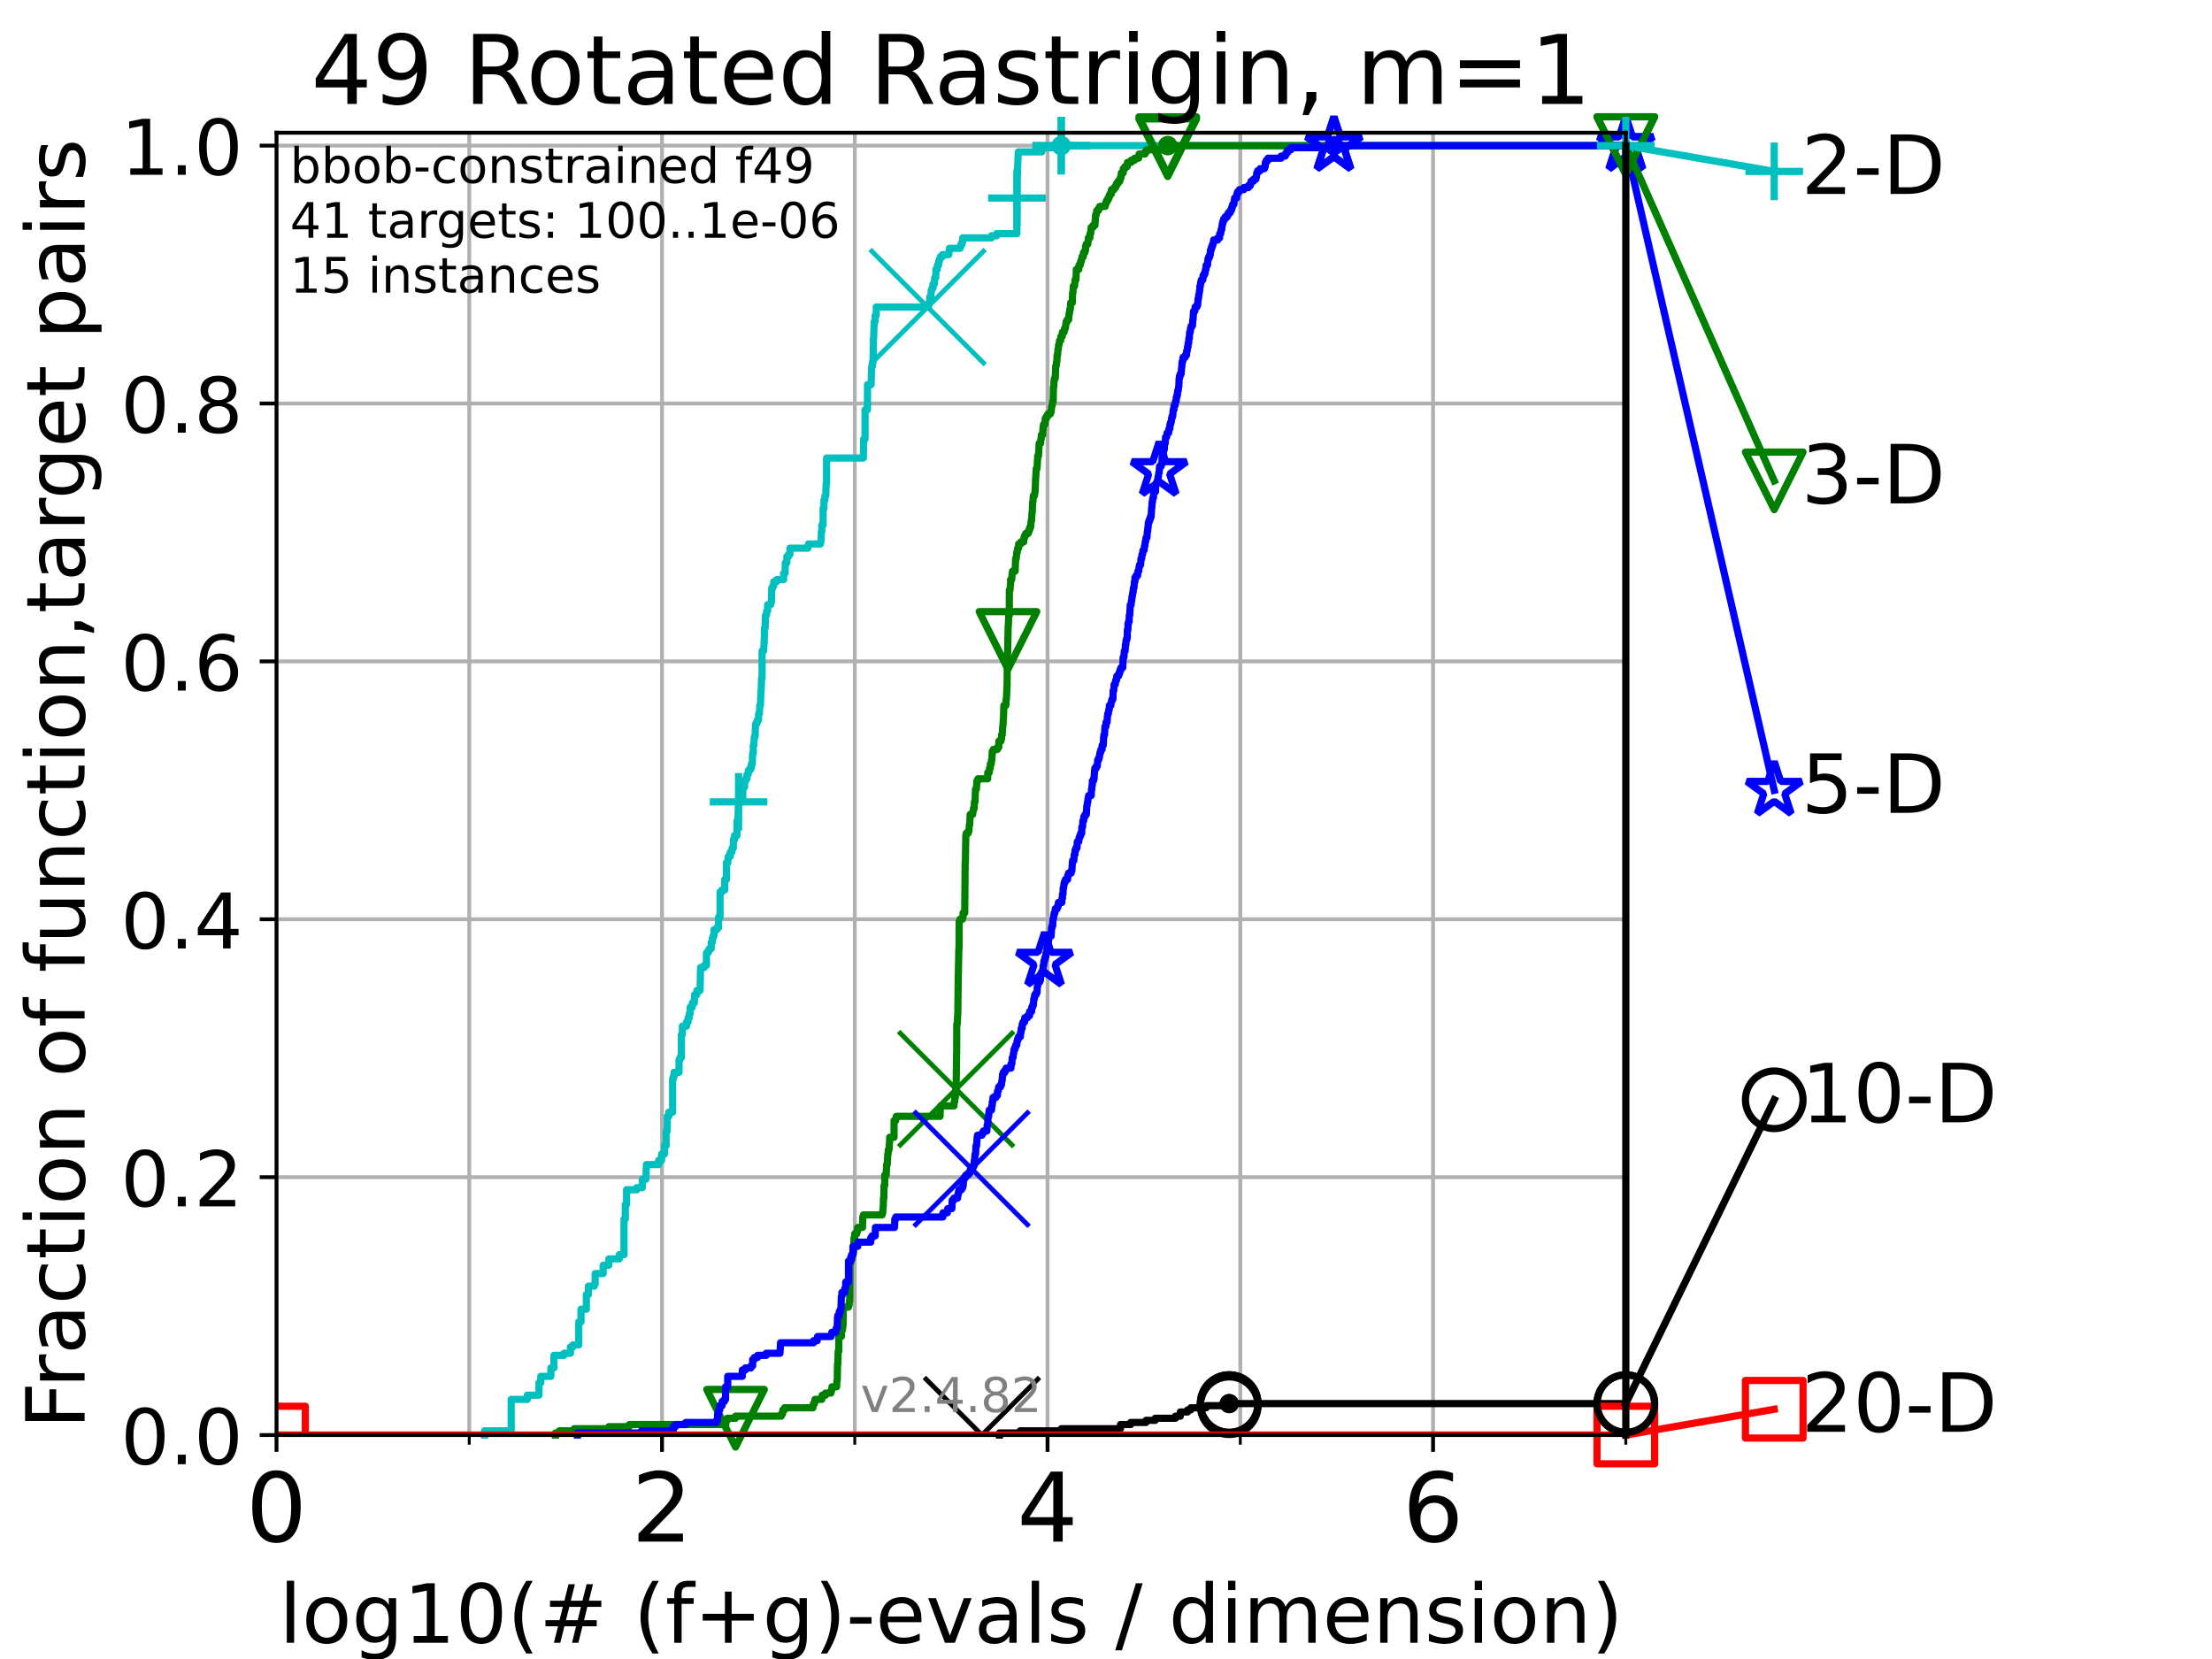 <?xml version="1.0" encoding="utf-8" standalone="no"?>
<!DOCTYPE svg PUBLIC "-//W3C//DTD SVG 1.1//EN"
  "http://www.w3.org/Graphics/SVG/1.1/DTD/svg11.dtd">
<!-- Created with matplotlib (https://matplotlib.org/) -->
<svg height="345.6pt" version="1.1" viewBox="0 0 460.8 345.6" width="460.8pt" xmlns="http://www.w3.org/2000/svg" xmlns:xlink="http://www.w3.org/1999/xlink">
 <defs>
  <style type="text/css">*{stroke-linecap:butt;stroke-linejoin:round;}</style>
 </defs>
 <g id="figure_1">
  <g id="patch_1">
   <path d="M 0 345.6 
L 460.8 345.6 
L 460.8 0 
L 0 0 
z
" style="fill:#ffffff;"/>
  </g>
  <g id="axes_1">
   <g id="patch_2">
    <path d="M 57.6 298.944 
L 338.688 298.944 
L 338.688 27.648 
L 57.6 27.648 
z
" style="fill:#ffffff;"/>
   </g>
   <g id="matplotlib.axis_1">
    <g id="xtick_1">
     <g id="line2d_1">
      <path clip-path="url(#pf31fc08f24)" d="M 57.6 298.944 
L 57.6 27.648 
" style="fill:none;stroke:#b0b0b0;stroke-linecap:square;stroke-width:0.8;"/>
     </g>
     <g id="line2d_2">
      <defs>
       <path d="M 0 0 
L 0 3.5 
" id="m9e62eb291c" style="stroke:#000000;stroke-width:0.8;"/>
      </defs>
      <g>
       <use style="stroke:#000000;stroke-width:0.8;" x="57.6" xlink:href="#m9e62eb291c" y="298.944"/>
      </g>
     </g>
     <g id="text_1">
      <!-- 0 -->
      <g transform="translate(51.237 321.141)scale(0.2 -0.2)">
       <defs>
        <path d="M 31.781 66.406 
Q 24.172 66.406 20.328 58.906 
Q 16.5 51.422 16.5 36.375 
Q 16.5 21.391 20.328 13.891 
Q 24.172 6.391 31.781 6.391 
Q 39.453 6.391 43.281 13.891 
Q 47.125 21.391 47.125 36.375 
Q 47.125 51.422 43.281 58.906 
Q 39.453 66.406 31.781 66.406 
z
M 31.781 74.219 
Q 44.047 74.219 50.516 64.516 
Q 56.984 54.828 56.984 36.375 
Q 56.984 17.969 50.516 8.266 
Q 44.047 -1.422 31.781 -1.422 
Q 19.531 -1.422 13.062 8.266 
Q 6.594 17.969 6.594 36.375 
Q 6.594 54.828 13.062 64.516 
Q 19.531 74.219 31.781 74.219 
z
" id="DejaVuSans-48"/>
       </defs>
       <use xlink:href="#DejaVuSans-48"/>
      </g>
     </g>
    </g>
    <g id="xtick_2">
     <g id="line2d_3">
      <path clip-path="url(#pf31fc08f24)" d="M 137.911 298.944 
L 137.911 27.648 
" style="fill:none;stroke:#b0b0b0;stroke-linecap:square;stroke-width:0.8;"/>
     </g>
     <g id="line2d_4">
      <g>
       <use style="stroke:#000000;stroke-width:0.8;" x="137.911" xlink:href="#m9e62eb291c" y="298.944"/>
      </g>
     </g>
     <g id="text_2">
      <!-- 2 -->
      <g transform="translate(131.548 321.141)scale(0.2 -0.2)">
       <defs>
        <path d="M 19.188 8.297 
L 53.609 8.297 
L 53.609 0 
L 7.328 0 
L 7.328 8.297 
Q 12.938 14.109 22.625 23.891 
Q 32.328 33.688 34.812 36.531 
Q 39.547 41.844 41.422 45.531 
Q 43.312 49.219 43.312 52.781 
Q 43.312 58.594 39.234 62.25 
Q 35.156 65.922 28.609 65.922 
Q 23.969 65.922 18.812 64.312 
Q 13.672 62.703 7.812 59.422 
L 7.812 69.391 
Q 13.766 71.781 18.938 73 
Q 24.125 74.219 28.422 74.219 
Q 39.75 74.219 46.484 68.547 
Q 53.219 62.891 53.219 53.422 
Q 53.219 48.922 51.531 44.891 
Q 49.859 40.875 45.406 35.406 
Q 44.188 33.984 37.641 27.219 
Q 31.109 20.453 19.188 8.297 
z
" id="DejaVuSans-50"/>
       </defs>
       <use xlink:href="#DejaVuSans-50"/>
      </g>
     </g>
    </g>
    <g id="xtick_3">
     <g id="line2d_5">
      <path clip-path="url(#pf31fc08f24)" d="M 218.222 298.944 
L 218.222 27.648 
" style="fill:none;stroke:#b0b0b0;stroke-linecap:square;stroke-width:0.8;"/>
     </g>
     <g id="line2d_6">
      <g>
       <use style="stroke:#000000;stroke-width:0.8;" x="218.222" xlink:href="#m9e62eb291c" y="298.944"/>
      </g>
     </g>
     <g id="text_3">
      <!-- 4 -->
      <g transform="translate(211.859 321.141)scale(0.2 -0.2)">
       <defs>
        <path d="M 37.797 64.312 
L 12.891 25.391 
L 37.797 25.391 
z
M 35.203 72.906 
L 47.609 72.906 
L 47.609 25.391 
L 58.016 25.391 
L 58.016 17.188 
L 47.609 17.188 
L 47.609 0 
L 37.797 0 
L 37.797 17.188 
L 4.891 17.188 
L 4.891 26.703 
z
" id="DejaVuSans-52"/>
       </defs>
       <use xlink:href="#DejaVuSans-52"/>
      </g>
     </g>
    </g>
    <g id="xtick_4">
     <g id="line2d_7">
      <path clip-path="url(#pf31fc08f24)" d="M 298.533 298.944 
L 298.533 27.648 
" style="fill:none;stroke:#b0b0b0;stroke-linecap:square;stroke-width:0.8;"/>
     </g>
     <g id="line2d_8">
      <g>
       <use style="stroke:#000000;stroke-width:0.8;" x="298.533" xlink:href="#m9e62eb291c" y="298.944"/>
      </g>
     </g>
     <g id="text_4">
      <!-- 6 -->
      <g transform="translate(292.17 321.141)scale(0.2 -0.2)">
       <defs>
        <path d="M 33.016 40.375 
Q 26.375 40.375 22.484 35.828 
Q 18.609 31.297 18.609 23.391 
Q 18.609 15.531 22.484 10.953 
Q 26.375 6.391 33.016 6.391 
Q 39.656 6.391 43.531 10.953 
Q 47.406 15.531 47.406 23.391 
Q 47.406 31.297 43.531 35.828 
Q 39.656 40.375 33.016 40.375 
z
M 52.594 71.297 
L 52.594 62.312 
Q 48.875 64.062 45.094 64.984 
Q 41.312 65.922 37.594 65.922 
Q 27.828 65.922 22.672 59.328 
Q 17.531 52.734 16.797 39.406 
Q 19.672 43.656 24.016 45.922 
Q 28.375 48.188 33.594 48.188 
Q 44.578 48.188 50.953 41.516 
Q 57.328 34.859 57.328 23.391 
Q 57.328 12.156 50.688 5.359 
Q 44.047 -1.422 33.016 -1.422 
Q 20.359 -1.422 13.672 8.266 
Q 6.984 17.969 6.984 36.375 
Q 6.984 53.656 15.188 63.938 
Q 23.391 74.219 37.203 74.219 
Q 40.922 74.219 44.703 73.484 
Q 48.484 72.75 52.594 71.297 
z
" id="DejaVuSans-54"/>
       </defs>
       <use xlink:href="#DejaVuSans-54"/>
      </g>
     </g>
    </g>
    <g id="xtick_5">
     <g id="line2d_9">
      <path clip-path="url(#pf31fc08f24)" d="M 97.755 298.944 
L 97.755 27.648 
" style="fill:none;stroke:#b0b0b0;stroke-linecap:square;stroke-width:0.8;"/>
     </g>
     <g id="line2d_10">
      <defs>
       <path d="M 0 0 
L 0 2 
" id="mdfd9c7aab8" style="stroke:#000000;stroke-width:0.6;"/>
      </defs>
      <g>
       <use style="stroke:#000000;stroke-width:0.6;" x="97.755" xlink:href="#mdfd9c7aab8" y="298.944"/>
      </g>
     </g>
    </g>
    <g id="xtick_6">
     <g id="line2d_11">
      <path clip-path="url(#pf31fc08f24)" d="M 178.066 298.944 
L 178.066 27.648 
" style="fill:none;stroke:#b0b0b0;stroke-linecap:square;stroke-width:0.8;"/>
     </g>
     <g id="line2d_12">
      <g>
       <use style="stroke:#000000;stroke-width:0.6;" x="178.066" xlink:href="#mdfd9c7aab8" y="298.944"/>
      </g>
     </g>
    </g>
    <g id="xtick_7">
     <g id="line2d_13">
      <path clip-path="url(#pf31fc08f24)" d="M 258.377 298.944 
L 258.377 27.648 
" style="fill:none;stroke:#b0b0b0;stroke-linecap:square;stroke-width:0.8;"/>
     </g>
     <g id="line2d_14">
      <g>
       <use style="stroke:#000000;stroke-width:0.6;" x="258.377" xlink:href="#mdfd9c7aab8" y="298.944"/>
      </g>
     </g>
    </g>
    <g id="xtick_8">
     <g id="line2d_15">
      <path clip-path="url(#pf31fc08f24)" d="M 338.688 298.944 
L 338.688 27.648 
" style="fill:none;stroke:#b0b0b0;stroke-linecap:square;stroke-width:0.8;"/>
     </g>
     <g id="line2d_16">
      <g>
       <use style="stroke:#000000;stroke-width:0.6;" x="338.688" xlink:href="#mdfd9c7aab8" y="298.944"/>
      </g>
     </g>
    </g>
    <g id="text_5">
     <!-- log10(# (f+g)-evals / dimension) -->
     <g transform="translate(58.145 342.218)scale(0.17 -0.17)">
      <defs>
       <path d="M 9.422 75.984 
L 18.406 75.984 
L 18.406 0 
L 9.422 0 
z
" id="DejaVuSans-108"/>
       <path d="M 30.609 48.391 
Q 23.391 48.391 19.188 42.75 
Q 14.984 37.109 14.984 27.297 
Q 14.984 17.484 19.156 11.844 
Q 23.344 6.203 30.609 6.203 
Q 37.797 6.203 41.984 11.859 
Q 46.188 17.531 46.188 27.297 
Q 46.188 37.016 41.984 42.703 
Q 37.797 48.391 30.609 48.391 
z
M 30.609 56 
Q 42.328 56 49.016 48.375 
Q 55.719 40.766 55.719 27.297 
Q 55.719 13.875 49.016 6.219 
Q 42.328 -1.422 30.609 -1.422 
Q 18.844 -1.422 12.172 6.219 
Q 5.516 13.875 5.516 27.297 
Q 5.516 40.766 12.172 48.375 
Q 18.844 56 30.609 56 
z
" id="DejaVuSans-111"/>
       <path d="M 45.406 27.984 
Q 45.406 37.75 41.375 43.109 
Q 37.359 48.484 30.078 48.484 
Q 22.859 48.484 18.828 43.109 
Q 14.797 37.75 14.797 27.984 
Q 14.797 18.266 18.828 12.891 
Q 22.859 7.516 30.078 7.516 
Q 37.359 7.516 41.375 12.891 
Q 45.406 18.266 45.406 27.984 
z
M 54.391 6.781 
Q 54.391 -7.172 48.188 -13.984 
Q 42 -20.797 29.203 -20.797 
Q 24.469 -20.797 20.266 -20.094 
Q 16.062 -19.391 12.109 -17.922 
L 12.109 -9.188 
Q 16.062 -11.328 19.922 -12.344 
Q 23.781 -13.375 27.781 -13.375 
Q 36.625 -13.375 41.016 -8.766 
Q 45.406 -4.156 45.406 5.172 
L 45.406 9.625 
Q 42.625 4.781 38.281 2.391 
Q 33.938 0 27.875 0 
Q 17.828 0 11.672 7.656 
Q 5.516 15.328 5.516 27.984 
Q 5.516 40.672 11.672 48.328 
Q 17.828 56 27.875 56 
Q 33.938 56 38.281 53.609 
Q 42.625 51.219 45.406 46.391 
L 45.406 54.688 
L 54.391 54.688 
z
" id="DejaVuSans-103"/>
       <path d="M 12.406 8.297 
L 28.516 8.297 
L 28.516 63.922 
L 10.984 60.406 
L 10.984 69.391 
L 28.422 72.906 
L 38.281 72.906 
L 38.281 8.297 
L 54.391 8.297 
L 54.391 0 
L 12.406 0 
z
" id="DejaVuSans-49"/>
       <path d="M 31 75.875 
Q 24.469 64.656 21.281 53.656 
Q 18.109 42.672 18.109 31.391 
Q 18.109 20.125 21.312 9.062 
Q 24.516 -2 31 -13.188 
L 23.188 -13.188 
Q 15.875 -1.703 12.234 9.375 
Q 8.594 20.453 8.594 31.391 
Q 8.594 42.281 12.203 53.312 
Q 15.828 64.359 23.188 75.875 
z
" id="DejaVuSans-40"/>
       <path d="M 51.125 44 
L 36.922 44 
L 32.812 27.688 
L 47.125 27.688 
z
M 43.797 71.781 
L 38.719 51.516 
L 52.984 51.516 
L 58.109 71.781 
L 65.922 71.781 
L 60.891 51.516 
L 76.125 51.516 
L 76.125 44 
L 58.984 44 
L 54.984 27.688 
L 70.516 27.688 
L 70.516 20.219 
L 53.078 20.219 
L 48 0 
L 40.188 0 
L 45.219 20.219 
L 30.906 20.219 
L 25.875 0 
L 18.016 0 
L 23.094 20.219 
L 7.719 20.219 
L 7.719 27.688 
L 24.906 27.688 
L 29 44 
L 13.281 44 
L 13.281 51.516 
L 30.906 51.516 
L 35.891 71.781 
z
" id="DejaVuSans-35"/>
       <path id="DejaVuSans-32"/>
       <path d="M 37.109 75.984 
L 37.109 68.5 
L 28.516 68.5 
Q 23.688 68.5 21.797 66.547 
Q 19.922 64.594 19.922 59.516 
L 19.922 54.688 
L 34.719 54.688 
L 34.719 47.703 
L 19.922 47.703 
L 19.922 0 
L 10.891 0 
L 10.891 47.703 
L 2.297 47.703 
L 2.297 54.688 
L 10.891 54.688 
L 10.891 58.5 
Q 10.891 67.625 15.141 71.797 
Q 19.391 75.984 28.609 75.984 
z
" id="DejaVuSans-102"/>
       <path d="M 46 62.703 
L 46 35.5 
L 73.188 35.5 
L 73.188 27.203 
L 46 27.203 
L 46 0 
L 37.797 0 
L 37.797 27.203 
L 10.594 27.203 
L 10.594 35.5 
L 37.797 35.5 
L 37.797 62.703 
z
" id="DejaVuSans-43"/>
       <path d="M 8.016 75.875 
L 15.828 75.875 
Q 23.141 64.359 26.781 53.312 
Q 30.422 42.281 30.422 31.391 
Q 30.422 20.453 26.781 9.375 
Q 23.141 -1.703 15.828 -13.188 
L 8.016 -13.188 
Q 14.5 -2 17.703 9.062 
Q 20.906 20.125 20.906 31.391 
Q 20.906 42.672 17.703 53.656 
Q 14.5 64.656 8.016 75.875 
z
" id="DejaVuSans-41"/>
       <path d="M 4.891 31.391 
L 31.203 31.391 
L 31.203 23.391 
L 4.891 23.391 
z
" id="DejaVuSans-45"/>
       <path d="M 56.203 29.594 
L 56.203 25.203 
L 14.891 25.203 
Q 15.484 15.922 20.484 11.062 
Q 25.484 6.203 34.422 6.203 
Q 39.594 6.203 44.453 7.469 
Q 49.312 8.734 54.109 11.281 
L 54.109 2.781 
Q 49.266 0.734 44.188 -0.344 
Q 39.109 -1.422 33.891 -1.422 
Q 20.797 -1.422 13.156 6.188 
Q 5.516 13.812 5.516 26.812 
Q 5.516 40.234 12.766 48.109 
Q 20.016 56 32.328 56 
Q 43.359 56 49.781 48.891 
Q 56.203 41.797 56.203 29.594 
z
M 47.219 32.234 
Q 47.125 39.594 43.094 43.984 
Q 39.062 48.391 32.422 48.391 
Q 24.906 48.391 20.391 44.141 
Q 15.875 39.891 15.188 32.172 
z
" id="DejaVuSans-101"/>
       <path d="M 2.984 54.688 
L 12.5 54.688 
L 29.594 8.797 
L 46.688 54.688 
L 56.203 54.688 
L 35.688 0 
L 23.484 0 
z
" id="DejaVuSans-118"/>
       <path d="M 34.281 27.484 
Q 23.391 27.484 19.188 25 
Q 14.984 22.516 14.984 16.5 
Q 14.984 11.719 18.141 8.906 
Q 21.297 6.109 26.703 6.109 
Q 34.188 6.109 38.703 11.406 
Q 43.219 16.703 43.219 25.484 
L 43.219 27.484 
z
M 52.203 31.203 
L 52.203 0 
L 43.219 0 
L 43.219 8.297 
Q 40.141 3.328 35.547 0.953 
Q 30.953 -1.422 24.312 -1.422 
Q 15.922 -1.422 10.953 3.297 
Q 6 8.016 6 15.922 
Q 6 25.141 12.172 29.828 
Q 18.359 34.516 30.609 34.516 
L 43.219 34.516 
L 43.219 35.406 
Q 43.219 41.609 39.141 45 
Q 35.062 48.391 27.688 48.391 
Q 23 48.391 18.547 47.266 
Q 14.109 46.141 10.016 43.891 
L 10.016 52.203 
Q 14.938 54.109 19.578 55.047 
Q 24.219 56 28.609 56 
Q 40.484 56 46.344 49.844 
Q 52.203 43.703 52.203 31.203 
z
" id="DejaVuSans-97"/>
       <path d="M 44.281 53.078 
L 44.281 44.578 
Q 40.484 46.531 36.375 47.5 
Q 32.281 48.484 27.875 48.484 
Q 21.188 48.484 17.844 46.438 
Q 14.5 44.391 14.5 40.281 
Q 14.5 37.156 16.891 35.375 
Q 19.281 33.594 26.516 31.984 
L 29.594 31.297 
Q 39.156 29.25 43.188 25.516 
Q 47.219 21.781 47.219 15.094 
Q 47.219 7.469 41.188 3.016 
Q 35.156 -1.422 24.609 -1.422 
Q 20.219 -1.422 15.453 -0.562 
Q 10.688 0.297 5.422 2 
L 5.422 11.281 
Q 10.406 8.688 15.234 7.391 
Q 20.062 6.109 24.812 6.109 
Q 31.156 6.109 34.562 8.281 
Q 37.984 10.453 37.984 14.406 
Q 37.984 18.062 35.516 20.016 
Q 33.062 21.969 24.703 23.781 
L 21.578 24.516 
Q 13.234 26.266 9.516 29.906 
Q 5.812 33.547 5.812 39.891 
Q 5.812 47.609 11.281 51.797 
Q 16.75 56 26.812 56 
Q 31.781 56 36.172 55.266 
Q 40.578 54.547 44.281 53.078 
z
" id="DejaVuSans-115"/>
       <path d="M 25.391 72.906 
L 33.688 72.906 
L 8.297 -9.281 
L 0 -9.281 
z
" id="DejaVuSans-47"/>
       <path d="M 45.406 46.391 
L 45.406 75.984 
L 54.391 75.984 
L 54.391 0 
L 45.406 0 
L 45.406 8.203 
Q 42.578 3.328 38.25 0.953 
Q 33.938 -1.422 27.875 -1.422 
Q 17.969 -1.422 11.734 6.484 
Q 5.516 14.406 5.516 27.297 
Q 5.516 40.188 11.734 48.094 
Q 17.969 56 27.875 56 
Q 33.938 56 38.25 53.625 
Q 42.578 51.266 45.406 46.391 
z
M 14.797 27.297 
Q 14.797 17.391 18.875 11.75 
Q 22.953 6.109 30.078 6.109 
Q 37.203 6.109 41.297 11.75 
Q 45.406 17.391 45.406 27.297 
Q 45.406 37.203 41.297 42.844 
Q 37.203 48.484 30.078 48.484 
Q 22.953 48.484 18.875 42.844 
Q 14.797 37.203 14.797 27.297 
z
" id="DejaVuSans-100"/>
       <path d="M 9.422 54.688 
L 18.406 54.688 
L 18.406 0 
L 9.422 0 
z
M 9.422 75.984 
L 18.406 75.984 
L 18.406 64.594 
L 9.422 64.594 
z
" id="DejaVuSans-105"/>
       <path d="M 52 44.188 
Q 55.375 50.25 60.062 53.125 
Q 64.75 56 71.094 56 
Q 79.641 56 84.281 50.016 
Q 88.922 44.047 88.922 33.016 
L 88.922 0 
L 79.891 0 
L 79.891 32.719 
Q 79.891 40.578 77.094 44.375 
Q 74.312 48.188 68.609 48.188 
Q 61.625 48.188 57.562 43.547 
Q 53.516 38.922 53.516 30.906 
L 53.516 0 
L 44.484 0 
L 44.484 32.719 
Q 44.484 40.625 41.703 44.406 
Q 38.922 48.188 33.109 48.188 
Q 26.219 48.188 22.156 43.531 
Q 18.109 38.875 18.109 30.906 
L 18.109 0 
L 9.078 0 
L 9.078 54.688 
L 18.109 54.688 
L 18.109 46.188 
Q 21.188 51.219 25.484 53.609 
Q 29.781 56 35.688 56 
Q 41.656 56 45.828 52.969 
Q 50 49.953 52 44.188 
z
" id="DejaVuSans-109"/>
       <path d="M 54.891 33.016 
L 54.891 0 
L 45.906 0 
L 45.906 32.719 
Q 45.906 40.484 42.875 44.328 
Q 39.844 48.188 33.797 48.188 
Q 26.516 48.188 22.312 43.547 
Q 18.109 38.922 18.109 30.906 
L 18.109 0 
L 9.078 0 
L 9.078 54.688 
L 18.109 54.688 
L 18.109 46.188 
Q 21.344 51.125 25.703 53.562 
Q 30.078 56 35.797 56 
Q 45.219 56 50.047 50.172 
Q 54.891 44.344 54.891 33.016 
z
" id="DejaVuSans-110"/>
      </defs>
      <use xlink:href="#DejaVuSans-108"/>
      <use x="27.783" xlink:href="#DejaVuSans-111"/>
      <use x="88.965" xlink:href="#DejaVuSans-103"/>
      <use x="152.441" xlink:href="#DejaVuSans-49"/>
      <use x="216.064" xlink:href="#DejaVuSans-48"/>
      <use x="279.688" xlink:href="#DejaVuSans-40"/>
      <use x="318.701" xlink:href="#DejaVuSans-35"/>
      <use x="402.49" xlink:href="#DejaVuSans-32"/>
      <use x="434.277" xlink:href="#DejaVuSans-40"/>
      <use x="473.291" xlink:href="#DejaVuSans-102"/>
      <use x="508.496" xlink:href="#DejaVuSans-43"/>
      <use x="592.285" xlink:href="#DejaVuSans-103"/>
      <use x="655.762" xlink:href="#DejaVuSans-41"/>
      <use x="694.775" xlink:href="#DejaVuSans-45"/>
      <use x="730.859" xlink:href="#DejaVuSans-101"/>
      <use x="792.383" xlink:href="#DejaVuSans-118"/>
      <use x="851.562" xlink:href="#DejaVuSans-97"/>
      <use x="912.842" xlink:href="#DejaVuSans-108"/>
      <use x="940.625" xlink:href="#DejaVuSans-115"/>
      <use x="992.725" xlink:href="#DejaVuSans-32"/>
      <use x="1024.512" xlink:href="#DejaVuSans-47"/>
      <use x="1058.203" xlink:href="#DejaVuSans-32"/>
      <use x="1089.99" xlink:href="#DejaVuSans-100"/>
      <use x="1153.467" xlink:href="#DejaVuSans-105"/>
      <use x="1181.25" xlink:href="#DejaVuSans-109"/>
      <use x="1278.662" xlink:href="#DejaVuSans-101"/>
      <use x="1340.186" xlink:href="#DejaVuSans-110"/>
      <use x="1403.564" xlink:href="#DejaVuSans-115"/>
      <use x="1455.664" xlink:href="#DejaVuSans-105"/>
      <use x="1483.447" xlink:href="#DejaVuSans-111"/>
      <use x="1544.629" xlink:href="#DejaVuSans-110"/>
      <use x="1608.008" xlink:href="#DejaVuSans-41"/>
     </g>
    </g>
   </g>
   <g id="matplotlib.axis_2">
    <g id="ytick_1">
     <g id="line2d_17">
      <path clip-path="url(#pf31fc08f24)" d="M 57.6 298.944 
L 338.688 298.944 
" style="fill:none;stroke:#b0b0b0;stroke-linecap:square;stroke-width:0.8;"/>
     </g>
     <g id="line2d_18">
      <defs>
       <path d="M 0 0 
L -3.5 0 
" id="m956995864e" style="stroke:#000000;stroke-width:0.8;"/>
      </defs>
      <g>
       <use style="stroke:#000000;stroke-width:0.8;" x="57.6" xlink:href="#m956995864e" y="298.944"/>
      </g>
     </g>
     <g id="text_6">
      <!-- 0.0 -->
      <g transform="translate(25.155 305.023)scale(0.16 -0.16)">
       <defs>
        <path d="M 10.688 12.406 
L 21 12.406 
L 21 0 
L 10.688 0 
z
" id="DejaVuSans-46"/>
       </defs>
       <use xlink:href="#DejaVuSans-48"/>
       <use x="63.623" xlink:href="#DejaVuSans-46"/>
       <use x="95.41" xlink:href="#DejaVuSans-48"/>
      </g>
     </g>
    </g>
    <g id="ytick_2">
     <g id="line2d_19">
      <path clip-path="url(#pf31fc08f24)" d="M 57.6 245.222 
L 338.688 245.222 
" style="fill:none;stroke:#b0b0b0;stroke-linecap:square;stroke-width:0.8;"/>
     </g>
     <g id="line2d_20">
      <g>
       <use style="stroke:#000000;stroke-width:0.8;" x="57.6" xlink:href="#m956995864e" y="245.222"/>
      </g>
     </g>
     <g id="text_7">
      <!-- 0.2 -->
      <g transform="translate(25.155 251.301)scale(0.16 -0.16)">
       <use xlink:href="#DejaVuSans-48"/>
       <use x="63.623" xlink:href="#DejaVuSans-46"/>
       <use x="95.41" xlink:href="#DejaVuSans-50"/>
      </g>
     </g>
    </g>
    <g id="ytick_3">
     <g id="line2d_21">
      <path clip-path="url(#pf31fc08f24)" d="M 57.6 191.5 
L 338.688 191.5 
" style="fill:none;stroke:#b0b0b0;stroke-linecap:square;stroke-width:0.8;"/>
     </g>
     <g id="line2d_22">
      <g>
       <use style="stroke:#000000;stroke-width:0.8;" x="57.6" xlink:href="#m956995864e" y="191.5"/>
      </g>
     </g>
     <g id="text_8">
      <!-- 0.4 -->
      <g transform="translate(25.155 197.579)scale(0.16 -0.16)">
       <use xlink:href="#DejaVuSans-48"/>
       <use x="63.623" xlink:href="#DejaVuSans-46"/>
       <use x="95.41" xlink:href="#DejaVuSans-52"/>
      </g>
     </g>
    </g>
    <g id="ytick_4">
     <g id="line2d_23">
      <path clip-path="url(#pf31fc08f24)" d="M 57.6 137.778 
L 338.688 137.778 
" style="fill:none;stroke:#b0b0b0;stroke-linecap:square;stroke-width:0.8;"/>
     </g>
     <g id="line2d_24">
      <g>
       <use style="stroke:#000000;stroke-width:0.8;" x="57.6" xlink:href="#m956995864e" y="137.778"/>
      </g>
     </g>
     <g id="text_9">
      <!-- 0.6 -->
      <g transform="translate(25.155 143.857)scale(0.16 -0.16)">
       <use xlink:href="#DejaVuSans-48"/>
       <use x="63.623" xlink:href="#DejaVuSans-46"/>
       <use x="95.41" xlink:href="#DejaVuSans-54"/>
      </g>
     </g>
    </g>
    <g id="ytick_5">
     <g id="line2d_25">
      <path clip-path="url(#pf31fc08f24)" d="M 57.6 84.056 
L 338.688 84.056 
" style="fill:none;stroke:#b0b0b0;stroke-linecap:square;stroke-width:0.8;"/>
     </g>
     <g id="line2d_26">
      <g>
       <use style="stroke:#000000;stroke-width:0.8;" x="57.6" xlink:href="#m956995864e" y="84.056"/>
      </g>
     </g>
     <g id="text_10">
      <!-- 0.8 -->
      <g transform="translate(25.155 90.135)scale(0.16 -0.16)">
       <defs>
        <path d="M 31.781 34.625 
Q 24.75 34.625 20.719 30.859 
Q 16.703 27.094 16.703 20.516 
Q 16.703 13.922 20.719 10.156 
Q 24.75 6.391 31.781 6.391 
Q 38.812 6.391 42.859 10.172 
Q 46.922 13.969 46.922 20.516 
Q 46.922 27.094 42.891 30.859 
Q 38.875 34.625 31.781 34.625 
z
M 21.922 38.812 
Q 15.578 40.375 12.031 44.719 
Q 8.5 49.078 8.5 55.328 
Q 8.5 64.062 14.719 69.141 
Q 20.953 74.219 31.781 74.219 
Q 42.672 74.219 48.875 69.141 
Q 55.078 64.062 55.078 55.328 
Q 55.078 49.078 51.531 44.719 
Q 48 40.375 41.703 38.812 
Q 48.828 37.156 52.797 32.312 
Q 56.781 27.484 56.781 20.516 
Q 56.781 9.906 50.312 4.234 
Q 43.844 -1.422 31.781 -1.422 
Q 19.734 -1.422 13.25 4.234 
Q 6.781 9.906 6.781 20.516 
Q 6.781 27.484 10.781 32.312 
Q 14.797 37.156 21.922 38.812 
z
M 18.312 54.391 
Q 18.312 48.734 21.844 45.562 
Q 25.391 42.391 31.781 42.391 
Q 38.141 42.391 41.719 45.562 
Q 45.312 48.734 45.312 54.391 
Q 45.312 60.062 41.719 63.234 
Q 38.141 66.406 31.781 66.406 
Q 25.391 66.406 21.844 63.234 
Q 18.312 60.062 18.312 54.391 
z
" id="DejaVuSans-56"/>
       </defs>
       <use xlink:href="#DejaVuSans-48"/>
       <use x="63.623" xlink:href="#DejaVuSans-46"/>
       <use x="95.41" xlink:href="#DejaVuSans-56"/>
      </g>
     </g>
    </g>
    <g id="ytick_6">
     <g id="line2d_27">
      <path clip-path="url(#pf31fc08f24)" d="M 57.6 30.334 
L 338.688 30.334 
" style="fill:none;stroke:#b0b0b0;stroke-linecap:square;stroke-width:0.8;"/>
     </g>
     <g id="line2d_28">
      <g>
       <use style="stroke:#000000;stroke-width:0.8;" x="57.6" xlink:href="#m956995864e" y="30.334"/>
      </g>
     </g>
     <g id="text_11">
      <!-- 1.0 -->
      <g transform="translate(25.155 36.413)scale(0.16 -0.16)">
       <use xlink:href="#DejaVuSans-49"/>
       <use x="63.623" xlink:href="#DejaVuSans-46"/>
       <use x="95.41" xlink:href="#DejaVuSans-48"/>
      </g>
     </g>
    </g>
    <g id="text_12">
     <!-- Fraction of function,target pairs -->
     <g transform="translate(17.62 297.681)rotate(-90)scale(0.17 -0.17)">
      <defs>
       <path d="M 9.812 72.906 
L 51.703 72.906 
L 51.703 64.594 
L 19.672 64.594 
L 19.672 43.109 
L 48.578 43.109 
L 48.578 34.812 
L 19.672 34.812 
L 19.672 0 
L 9.812 0 
z
" id="DejaVuSans-70"/>
       <path d="M 41.109 46.297 
Q 39.594 47.172 37.812 47.578 
Q 36.031 48 33.891 48 
Q 26.266 48 22.188 43.047 
Q 18.109 38.094 18.109 28.812 
L 18.109 0 
L 9.078 0 
L 9.078 54.688 
L 18.109 54.688 
L 18.109 46.188 
Q 20.953 51.172 25.484 53.578 
Q 30.031 56 36.531 56 
Q 37.453 56 38.578 55.875 
Q 39.703 55.766 41.062 55.516 
z
" id="DejaVuSans-114"/>
       <path d="M 48.781 52.594 
L 48.781 44.188 
Q 44.969 46.297 41.141 47.344 
Q 37.312 48.391 33.406 48.391 
Q 24.656 48.391 19.812 42.844 
Q 14.984 37.312 14.984 27.297 
Q 14.984 17.281 19.812 11.734 
Q 24.656 6.203 33.406 6.203 
Q 37.312 6.203 41.141 7.25 
Q 44.969 8.297 48.781 10.406 
L 48.781 2.094 
Q 45.016 0.344 40.984 -0.531 
Q 36.969 -1.422 32.422 -1.422 
Q 20.062 -1.422 12.781 6.344 
Q 5.516 14.109 5.516 27.297 
Q 5.516 40.672 12.859 48.328 
Q 20.219 56 33.016 56 
Q 37.156 56 41.109 55.141 
Q 45.062 54.297 48.781 52.594 
z
" id="DejaVuSans-99"/>
       <path d="M 18.312 70.219 
L 18.312 54.688 
L 36.812 54.688 
L 36.812 47.703 
L 18.312 47.703 
L 18.312 18.016 
Q 18.312 11.328 20.141 9.422 
Q 21.969 7.516 27.594 7.516 
L 36.812 7.516 
L 36.812 0 
L 27.594 0 
Q 17.188 0 13.234 3.875 
Q 9.281 7.766 9.281 18.016 
L 9.281 47.703 
L 2.688 47.703 
L 2.688 54.688 
L 9.281 54.688 
L 9.281 70.219 
z
" id="DejaVuSans-116"/>
       <path d="M 8.5 21.578 
L 8.5 54.688 
L 17.484 54.688 
L 17.484 21.922 
Q 17.484 14.156 20.5 10.266 
Q 23.531 6.391 29.594 6.391 
Q 36.859 6.391 41.078 11.031 
Q 45.312 15.672 45.312 23.688 
L 45.312 54.688 
L 54.297 54.688 
L 54.297 0 
L 45.312 0 
L 45.312 8.406 
Q 42.047 3.422 37.719 1 
Q 33.406 -1.422 27.688 -1.422 
Q 18.266 -1.422 13.375 4.438 
Q 8.5 10.297 8.5 21.578 
z
M 31.109 56 
z
" id="DejaVuSans-117"/>
       <path d="M 11.719 12.406 
L 22.016 12.406 
L 22.016 4 
L 14.016 -11.625 
L 7.719 -11.625 
L 11.719 4 
z
" id="DejaVuSans-44"/>
       <path d="M 18.109 8.203 
L 18.109 -20.797 
L 9.078 -20.797 
L 9.078 54.688 
L 18.109 54.688 
L 18.109 46.391 
Q 20.953 51.266 25.266 53.625 
Q 29.594 56 35.594 56 
Q 45.562 56 51.781 48.094 
Q 58.016 40.188 58.016 27.297 
Q 58.016 14.406 51.781 6.484 
Q 45.562 -1.422 35.594 -1.422 
Q 29.594 -1.422 25.266 0.953 
Q 20.953 3.328 18.109 8.203 
z
M 48.688 27.297 
Q 48.688 37.203 44.609 42.844 
Q 40.531 48.484 33.406 48.484 
Q 26.266 48.484 22.188 42.844 
Q 18.109 37.203 18.109 27.297 
Q 18.109 17.391 22.188 11.75 
Q 26.266 6.109 33.406 6.109 
Q 40.531 6.109 44.609 11.75 
Q 48.688 17.391 48.688 27.297 
z
" id="DejaVuSans-112"/>
      </defs>
      <use xlink:href="#DejaVuSans-70"/>
      <use x="50.27" xlink:href="#DejaVuSans-114"/>
      <use x="91.383" xlink:href="#DejaVuSans-97"/>
      <use x="152.662" xlink:href="#DejaVuSans-99"/>
      <use x="207.643" xlink:href="#DejaVuSans-116"/>
      <use x="246.852" xlink:href="#DejaVuSans-105"/>
      <use x="274.635" xlink:href="#DejaVuSans-111"/>
      <use x="335.816" xlink:href="#DejaVuSans-110"/>
      <use x="399.195" xlink:href="#DejaVuSans-32"/>
      <use x="430.982" xlink:href="#DejaVuSans-111"/>
      <use x="492.164" xlink:href="#DejaVuSans-102"/>
      <use x="527.369" xlink:href="#DejaVuSans-32"/>
      <use x="559.156" xlink:href="#DejaVuSans-102"/>
      <use x="594.361" xlink:href="#DejaVuSans-117"/>
      <use x="657.74" xlink:href="#DejaVuSans-110"/>
      <use x="721.119" xlink:href="#DejaVuSans-99"/>
      <use x="776.1" xlink:href="#DejaVuSans-116"/>
      <use x="815.309" xlink:href="#DejaVuSans-105"/>
      <use x="843.092" xlink:href="#DejaVuSans-111"/>
      <use x="904.273" xlink:href="#DejaVuSans-110"/>
      <use x="967.652" xlink:href="#DejaVuSans-44"/>
      <use x="999.439" xlink:href="#DejaVuSans-116"/>
      <use x="1038.648" xlink:href="#DejaVuSans-97"/>
      <use x="1099.928" xlink:href="#DejaVuSans-114"/>
      <use x="1139.291" xlink:href="#DejaVuSans-103"/>
      <use x="1202.768" xlink:href="#DejaVuSans-101"/>
      <use x="1264.291" xlink:href="#DejaVuSans-116"/>
      <use x="1303.5" xlink:href="#DejaVuSans-32"/>
      <use x="1335.287" xlink:href="#DejaVuSans-112"/>
      <use x="1398.764" xlink:href="#DejaVuSans-97"/>
      <use x="1460.043" xlink:href="#DejaVuSans-105"/>
      <use x="1487.826" xlink:href="#DejaVuSans-114"/>
      <use x="1528.939" xlink:href="#DejaVuSans-115"/>
     </g>
    </g>
   </g>
   <g id="line2d_29">
    <defs>
     <path d="M 0 1.5 
C 0.398 1.5 0.779 1.342 1.061 1.061 
C 1.342 0.779 1.5 0.398 1.5 0 
C 1.5 -0.398 1.342 -0.779 1.061 -1.061 
C 0.779 -1.342 0.398 -1.5 0 -1.5 
C -0.398 -1.5 -0.779 -1.342 -1.061 -1.061 
C -1.342 -0.779 -1.5 -0.398 -1.5 0 
C -1.5 0.398 -1.342 0.779 -1.061 1.061 
C -0.779 1.342 -0.398 1.5 0 1.5 
z
" id="m57bea8a523" style="stroke:#00bfbf;"/>
    </defs>
    <g>
     <use style="fill:#00bfbf;stroke:#00bfbf;" x="221.074" xlink:href="#m57bea8a523" y="30.334"/>
     <use style="fill:#00bfbf;stroke:#00bfbf;" x="221.074" xlink:href="#m57bea8a523" y="30.334"/>
    </g>
   </g>
   <g id="line2d_30">
    <path d="M 100.935 298.944 
L 100.935 298.07 
L 106.489 298.07 
L 106.489 291.519 
L 109.843 291.519 
L 109.843 290.645 
L 112.281 290.645 
L 112.281 288.025 
L 112.656 288.025 
L 112.656 286.715 
L 114.751 286.715 
L 114.751 284.968 
L 115.397 284.968 
L 115.397 282.347 
L 117.486 282.347 
L 117.486 281.91 
L 118.839 281.91 
L 118.839 280.6 
L 119.352 280.6 
L 119.352 280.163 
L 120.572 280.163 
L 120.572 275.359 
L 121.037 275.359 
L 121.037 272.738 
L 122.148 272.738 
L 122.148 269.681 
L 122.573 269.681 
L 122.573 267.934 
L 123.791 267.934 
L 123.791 267.497 
L 123.985 267.497 
L 123.985 265.313 
L 125.648 265.313 
L 125.648 263.566 
L 126.839 263.566 
L 126.839 262.256 
L 129.002 262.256 
L 129.002 261.382 
L 129.991 261.382 
L 129.991 253.957 
L 130.264 253.957 
L 130.264 250.9 
L 130.532 250.9 
L 130.532 247.843 
L 132.66 247.843 
L 132.66 247.406 
L 133.8 247.406 
L 133.8 245.659 
L 134.556 245.659 
L 134.661 242.601 
L 137.199 242.601 
L 137.199 241.728 
L 137.823 241.728 
L 137.823 240.418 
L 138.426 240.418 
L 138.426 238.671 
L 138.762 238.671 
L 138.762 235.613 
L 139.009 235.613 
L 139.009 232.556 
L 139.334 232.556 
L 139.334 231.682 
L 140.119 231.682 
L 140.119 224.694 
L 140.272 224.694 
L 140.272 224.257 
L 140.424 224.257 
L 140.424 223.384 
L 141.45 223.384 
L 141.45 220.763 
L 141.662 220.763 
L 141.662 220.326 
L 141.941 220.326 
L 141.941 215.522 
L 142.148 215.522 
L 142.148 213.775 
L 143.015 213.775 
L 143.015 212.901 
L 143.337 212.901 
L 143.337 212.028 
L 143.591 212.028 
L 143.591 211.154 
L 143.779 211.154 
L 143.779 209.844 
L 144.209 209.844 
L 144.209 208.971 
L 144.63 208.971 
L 144.689 207.224 
L 145.155 207.224 
L 145.155 206.35 
L 145.833 206.35 
L 145.943 201.546 
L 146.697 201.546 
L 146.697 201.109 
L 147.165 201.109 
L 147.165 198.488 
L 147.52 198.488 
L 147.52 198.052 
L 147.77 198.052 
L 147.77 197.615 
L 148.161 197.615 
L 148.161 196.304 
L 148.402 196.304 
L 148.402 195.431 
L 148.545 195.431 
L 148.545 194.994 
L 148.733 194.994 
L 148.733 193.684 
L 149.332 193.684 
L 149.332 193.247 
L 149.691 193.247 
L 149.691 191.063 
L 149.999 191.063 
L 149.999 185.822 
L 150.387 185.822 
L 150.387 185.385 
L 150.974 185.385 
L 150.974 183.202 
L 151.341 183.202 
L 151.341 179.707 
L 151.621 179.707 
L 151.701 178.397 
L 152.13 178.397 
L 152.13 177.524 
L 152.474 177.524 
L 152.512 176.65 
L 152.774 176.65 
L 152.774 174.903 
L 153.032 174.903 
L 153.032 174.029 
L 153.538 174.029 
L 153.538 170.972 
L 153.715 170.972 
L 153.785 169.225 
L 153.855 169.225 
L 153.855 167.041 
L 154.741 167.041 
L 154.741 163.984 
L 155.103 163.984 
L 155.168 162.674 
L 155.329 162.674 
L 155.329 162.237 
L 155.616 162.237 
L 155.616 161.363 
L 155.836 161.363 
L 155.898 160.49 
L 156.236 160.49 
L 156.236 160.053 
L 156.509 160.053 
L 156.509 159.179 
L 156.718 159.179 
L 156.777 156.996 
L 156.924 156.996 
L 156.924 155.249 
L 157.041 155.249 
L 157.128 153.502 
L 157.301 153.502 
L 157.387 150.881 
L 157.585 150.881 
L 157.585 150.444 
L 157.782 150.444 
L 157.782 150.007 
L 158.031 150.007 
L 158.031 148.697 
L 158.195 148.697 
L 158.277 146.95 
L 158.412 146.95 
L 158.519 143.893 
L 158.573 143.893 
L 158.653 141.272 
L 158.758 141.272 
L 158.758 135.594 
L 159.072 135.594 
L 159.176 133.847 
L 159.201 133.847 
L 159.253 130.79 
L 159.406 130.79 
L 159.457 128.169 
L 159.658 128.169 
L 159.708 127.296 
L 159.907 127.296 
L 159.907 125.985 
L 160.538 125.985 
L 160.538 125.549 
L 160.68 125.549 
L 160.774 122.491 
L 160.985 122.491 
L 160.985 122.055 
L 161.192 122.055 
L 161.192 121.181 
L 161.779 121.181 
L 161.779 120.744 
L 163.246 120.744 
L 163.246 119.434 
L 163.55 119.434 
L 163.59 117.25 
L 163.907 117.25 
L 163.907 115.94 
L 164.257 115.94 
L 164.257 115.503 
L 164.562 115.503 
L 164.562 114.193 
L 168.294 114.193 
L 168.4 113.319 
L 170.899 113.319 
L 170.899 112.883 
L 171.017 112.883 
L 171.108 110.699 
L 171.199 110.699 
L 171.199 109.388 
L 171.468 109.388 
L 171.468 105.894 
L 171.646 105.894 
L 171.646 104.147 
L 171.846 104.147 
L 171.846 103.274 
L 172.02 103.274 
L 172.106 100.653 
L 172.191 100.653 
L 172.191 95.412 
L 179.847 95.412 
L 179.918 91.481 
L 180.205 91.481 
L 180.205 85.366 
L 180.707 85.366 
L 180.722 80.125 
L 181.477 80.125 
L 181.556 76.631 
L 181.62 76.631 
L 181.62 76.194 
L 181.768 76.194 
L 181.768 75.321 
L 181.881 75.321 
L 181.944 70.516 
L 181.993 70.516 
L 182.104 67.022 
L 182.31 67.022 
L 182.31 65.712 
L 182.541 65.712 
L 182.541 63.965 
L 193.439 63.965 
L 193.507 63.091 
L 193.597 63.091 
L 193.704 61.781 
L 193.927 61.781 
L 193.99 60.471 
L 194.136 60.471 
L 194.136 60.034 
L 194.36 60.034 
L 194.36 59.161 
L 194.642 59.161 
L 194.72 57.85 
L 194.943 57.85 
L 194.973 56.103 
L 195.271 56.103 
L 195.287 55.23 
L 195.539 55.23 
L 195.561 54.356 
L 195.727 54.356 
L 195.727 53.919 
L 195.897 53.919 
L 195.897 53.483 
L 196.319 53.483 
L 196.319 53.046 
L 197.639 53.046 
L 197.724 52.172 
L 197.783 52.172 
L 197.783 51.736 
L 200.001 51.736 
L 200.001 51.299 
L 200.168 51.299 
L 200.168 50.862 
L 200.419 50.862 
L 200.419 50.425 
L 200.557 50.425 
L 200.557 49.552 
L 206.527 49.552 
L 206.527 49.115 
L 207.621 49.115 
L 207.621 48.678 
L 211.824 48.678 
L 211.897 36.449 
L 211.942 36.449 
L 212.043 33.391 
L 212.065 33.391 
L 212.132 31.644 
L 217.019 31.644 
L 217.019 31.208 
L 217.166 31.208 
L 217.166 30.771 
L 221.074 30.771 
L 221.074 30.334 
L 338.688 30.334 
L 338.688 30.334 
" style="fill:none;stroke:#00bfbf;stroke-linecap:square;stroke-width:1.5;"/>
   </g>
   <g id="line2d_31">
    <defs>
     <path d="M -6 0 
L 6 0 
M 0 6 
L 0 -6 
" id="m13dbd614d9" style="stroke:#00bfbf;stroke-width:1.5;"/>
    </defs>
    <g>
     <use style="fill-opacity:0;stroke:#00bfbf;stroke-width:1.5;" x="153.855" xlink:href="#m13dbd614d9" y="167.041"/>
     <use style="fill-opacity:0;stroke:#00bfbf;stroke-width:1.5;" x="211.85" xlink:href="#m13dbd614d9" y="41.253"/>
     <use style="fill-opacity:0;stroke:#00bfbf;stroke-width:1.5;" x="221.074" xlink:href="#m13dbd614d9" y="30.334"/>
     <use style="fill-opacity:0;stroke:#00bfbf;stroke-width:1.5;" x="221.074" xlink:href="#m13dbd614d9" y="30.334"/>
     <use style="fill-opacity:0;stroke:#00bfbf;stroke-width:1.5;" x="338.688" xlink:href="#m13dbd614d9" y="30.334"/>
    </g>
   </g>
   <g id="line2d_32">
    <path style="fill:none;stroke:#00bfbf;stroke-linecap:square;stroke-width:1.5;"/>
    <g/>
   </g>
   <g id="line2d_33">
    <path clip-path="url(#pf31fc08f24)" d="M 193.239 63.965 
" style="fill:none;stroke:#00bfbf;stroke-linecap:square;stroke-width:1.5;"/>
    <defs>
     <path d="M -12 12 
L 12 -12 
M -12 -12 
L 12 12 
" id="me327e522fb" style="stroke:#00bfbf;"/>
    </defs>
    <g clip-path="url(#pf31fc08f24)">
     <use style="fill:#00bfbf;stroke:#00bfbf;" x="193.239" xlink:href="#me327e522fb" y="63.965"/>
    </g>
   </g>
   <g id="line2d_34">
    <defs>
     <path d="M 0 1.5 
C 0.398 1.5 0.779 1.342 1.061 1.061 
C 1.342 0.779 1.5 0.398 1.5 0 
C 1.5 -0.398 1.342 -0.779 1.061 -1.061 
C 0.779 -1.342 0.398 -1.5 0 -1.5 
C -0.398 -1.5 -0.779 -1.342 -1.061 -1.061 
C -1.342 -0.779 -1.5 -0.398 -1.5 0 
C -1.5 0.398 -1.342 0.779 -1.061 1.061 
C -0.779 1.342 -0.398 1.5 0 1.5 
z
" id="m153b1f32bf" style="stroke:#008000;"/>
    </defs>
    <g>
     <use style="fill:#008000;stroke:#008000;" x="243.261" xlink:href="#m153b1f32bf" y="30.334"/>
     <use style="fill:#008000;stroke:#008000;" x="243.261" xlink:href="#m153b1f32bf" y="30.334"/>
    </g>
   </g>
   <g id="line2d_35">
    <path d="M 115.711 298.944 
L 115.711 298.507 
L 116.523 298.507 
L 116.523 298.07 
L 119.603 298.07 
L 119.603 297.634 
L 126.839 297.634 
L 126.839 297.197 
L 131.099 297.197 
L 131.099 296.76 
L 151.206 296.76 
L 151.206 295.887 
L 151.502 295.887 
L 151.502 295.45 
L 153.227 295.45 
L 153.227 295.013 
L 162.757 295.013 
L 162.757 294.576 
L 163.007 294.576 
L 163.089 293.703 
L 163.442 293.703 
L 163.442 293.266 
L 169.341 293.266 
L 169.446 292.393 
L 169.692 292.393 
L 169.777 291.519 
L 171.195 291.519 
L 171.272 290.645 
L 171.954 290.645 
L 171.954 290.209 
L 173.088 290.209 
L 173.088 289.772 
L 173.234 289.772 
L 173.319 288.898 
L 174.283 288.898 
L 174.348 287.588 
L 174.413 287.588 
L 174.477 284.094 
L 174.542 284.094 
L 174.605 281.473 
L 174.733 281.473 
L 174.733 278.416 
L 175.287 278.416 
L 175.287 277.106 
L 175.483 277.106 
L 175.557 276.232 
L 175.618 276.232 
L 175.691 272.301 
L 176.751 272.301 
L 176.751 271.865 
L 176.888 271.865 
L 176.944 270.991 
L 177.012 270.991 
L 177.067 263.129 
L 177.215 263.129 
L 177.312 262.256 
L 177.523 262.256 
L 177.523 261.382 
L 177.708 261.382 
L 177.708 260.946 
L 177.826 260.946 
L 177.903 257.888 
L 178.043 257.888 
L 178.043 257.015 
L 178.486 257.015 
L 178.486 256.578 
L 178.61 256.578 
L 178.672 255.704 
L 179.675 255.704 
L 179.723 253.521 
L 179.865 253.521 
L 179.865 253.084 
L 183.759 253.084 
L 183.759 252.647 
L 183.893 252.647 
L 183.967 251.337 
L 184.005 251.337 
L 184.042 249.59 
L 184.116 249.59 
L 184.161 246.969 
L 184.304 246.969 
L 184.304 244.785 
L 184.614 244.785 
L 184.702 242.601 
L 184.832 242.601 
L 184.939 240.418 
L 185.005 240.418 
L 185.048 239.544 
L 185.203 239.544 
L 185.303 237.797 
L 185.322 237.797 
L 185.33 236.924 
L 186.245 236.924 
L 186.245 233.429 
L 186.601 233.429 
L 186.704 232.556 
L 195.834 232.556 
L 195.872 230.809 
L 195.983 230.809 
L 195.983 230.372 
L 198.741 230.372 
L 198.789 229.499 
L 198.875 229.499 
L 198.907 228.625 
L 199.016 228.625 
L 199.035 227.315 
L 199.174 227.315 
L 199.274 219.453 
L 199.29 219.453 
L 199.309 213.338 
L 199.406 213.338 
L 199.515 211.154 
L 199.531 211.154 
L 199.626 202.856 
L 199.644 202.856 
L 199.748 197.615 
L 199.782 197.615 
L 199.815 191.937 
L 199.963 191.937 
L 199.963 191.5 
L 200.5 191.5 
L 200.5 191.063 
L 200.614 191.063 
L 200.614 190.19 
L 200.969 190.19 
L 201.061 179.707 
L 201.101 179.707 
L 201.197 174.029 
L 201.276 174.029 
L 201.276 173.593 
L 201.666 173.593 
L 201.666 173.156 
L 201.836 173.156 
L 201.931 171.846 
L 202.002 171.846 
L 202.099 169.662 
L 202.622 169.662 
L 202.731 168.788 
L 202.803 168.788 
L 202.803 168.352 
L 202.953 168.352 
L 202.981 167.041 
L 203.112 167.041 
L 203.212 164.421 
L 203.387 164.421 
L 203.493 163.11 
L 203.505 163.11 
L 203.505 162.674 
L 203.724 162.674 
L 203.724 162.237 
L 205.752 162.237 
L 205.767 160.927 
L 206.086 160.927 
L 206.138 160.053 
L 206.3 160.053 
L 206.3 159.179 
L 206.488 159.179 
L 206.546 158.306 
L 206.631 158.306 
L 206.703 156.559 
L 206.922 156.559 
L 206.922 156.122 
L 207.773 156.122 
L 207.773 155.685 
L 208.06 155.685 
L 208.09 154.375 
L 208.522 154.375 
L 208.522 153.938 
L 208.643 153.938 
L 208.643 153.065 
L 208.783 153.065 
L 208.879 151.318 
L 208.921 151.318 
L 209.025 149.571 
L 209.04 149.571 
L 209.125 146.95 
L 209.543 146.95 
L 209.609 145.64 
L 209.661 145.64 
L 209.768 143.019 
L 209.788 143.019 
L 209.86 136.031 
L 209.908 136.031 
L 210.019 130.353 
L 210.055 130.353 
L 210.145 128.169 
L 210.257 128.169 
L 210.269 122.928 
L 210.4 122.928 
L 210.504 121.618 
L 210.52 121.618 
L 210.53 120.744 
L 210.751 120.744 
L 210.853 119.434 
L 210.917 119.434 
L 210.917 118.997 
L 211.47 118.997 
L 211.572 116.377 
L 211.703 116.377 
L 211.808 115.066 
L 211.903 115.066 
L 212 114.193 
L 212.186 114.193 
L 212.202 113.319 
L 212.664 113.319 
L 212.664 112.883 
L 213.258 112.883 
L 213.305 112.009 
L 213.436 112.009 
L 213.436 111.572 
L 213.667 111.572 
L 213.667 111.135 
L 214.189 111.135 
L 214.189 110.699 
L 214.393 110.699 
L 214.393 110.262 
L 214.54 110.262 
L 214.54 109.825 
L 214.713 109.825 
L 214.798 108.515 
L 214.882 108.515 
L 214.988 106.768 
L 215.039 106.768 
L 215.12 104.584 
L 215.174 104.584 
L 215.255 103.274 
L 215.503 103.274 
L 215.614 102.4 
L 215.634 102.4 
L 215.735 99.78 
L 215.746 99.78 
L 215.845 98.033 
L 215.878 98.033 
L 215.878 97.596 
L 216.039 97.596 
L 216.129 95.849 
L 216.155 95.849 
L 216.17 94.975 
L 216.34 94.975 
L 216.447 92.791 
L 216.477 92.791 
L 216.477 92.355 
L 216.778 92.355 
L 216.817 91.481 
L 216.896 91.481 
L 216.934 90.608 
L 217.202 90.608 
L 217.301 88.86 
L 217.378 88.86 
L 217.378 88.424 
L 217.672 88.424 
L 217.751 87.113 
L 218.031 87.113 
L 218.031 86.677 
L 218.293 86.677 
L 218.293 86.24 
L 218.817 86.24 
L 218.817 85.803 
L 218.977 85.803 
L 219.088 84.493 
L 219.181 84.493 
L 219.285 83.619 
L 219.399 83.619 
L 219.452 80.562 
L 219.529 80.562 
L 219.575 79.252 
L 219.649 79.252 
L 219.649 78.815 
L 219.825 78.815 
L 219.933 76.194 
L 220.033 76.194 
L 220.108 75.321 
L 220.17 75.321 
L 220.204 74.011 
L 220.303 74.011 
L 220.402 72.7 
L 220.489 72.7 
L 220.529 71.827 
L 220.622 71.827 
L 220.72 70.953 
L 220.946 70.953 
L 220.996 70.08 
L 221.286 70.08 
L 221.311 69.206 
L 221.672 69.206 
L 221.672 68.769 
L 221.789 68.769 
L 221.789 68.333 
L 221.96 68.333 
L 222.021 67.459 
L 222.089 67.459 
L 222.089 67.022 
L 222.305 67.022 
L 222.305 66.586 
L 222.63 66.586 
L 222.716 65.275 
L 222.795 65.275 
L 222.866 64.402 
L 222.972 64.402 
L 223.038 63.091 
L 223.376 63.091 
L 223.447 60.908 
L 223.525 60.908 
L 223.59 59.597 
L 223.861 59.597 
L 223.957 58.287 
L 224.149 58.287 
L 224.223 56.103 
L 224.739 56.103 
L 224.766 55.23 
L 225.028 55.23 
L 225.028 54.793 
L 225.151 54.793 
L 225.151 54.356 
L 225.294 54.356 
L 225.399 53.483 
L 225.668 53.483 
L 225.698 52.609 
L 226.003 52.609 
L 226.003 52.172 
L 226.137 52.172 
L 226.139 51.299 
L 226.272 51.299 
L 226.272 50.862 
L 226.605 50.862 
L 226.695 49.988 
L 226.726 49.988 
L 226.726 49.552 
L 227.04 49.552 
L 227.059 48.678 
L 227.213 48.678 
L 227.299 47.368 
L 227.699 47.368 
L 227.699 46.931 
L 228.101 46.931 
L 228.197 45.184 
L 228.224 45.184 
L 228.224 44.747 
L 228.373 44.747 
L 228.466 43.874 
L 228.823 43.874 
L 228.823 43.437 
L 229.082 43.437 
L 229.082 43 
L 230.23 43 
L 230.23 42.563 
L 230.362 42.563 
L 230.362 42.127 
L 230.568 42.127 
L 230.568 41.69 
L 230.828 41.69 
L 230.828 41.253 
L 231.037 41.253 
L 231.037 40.816 
L 231.219 40.816 
L 231.219 40.38 
L 231.532 40.38 
L 231.536 39.506 
L 232.085 39.506 
L 232.085 39.069 
L 232.408 39.069 
L 232.408 38.633 
L 232.612 38.633 
L 232.612 38.196 
L 232.917 38.196 
L 232.917 37.759 
L 233.266 37.759 
L 233.266 37.322 
L 233.411 37.322 
L 233.411 36.886 
L 233.564 36.886 
L 233.593 36.012 
L 233.989 36.012 
L 233.991 35.139 
L 234.325 35.139 
L 234.325 34.702 
L 234.809 34.702 
L 234.872 33.828 
L 235.634 33.828 
L 235.634 33.391 
L 236.352 33.391 
L 236.352 32.955 
L 237.204 32.955 
L 237.292 32.081 
L 238.548 32.081 
L 238.548 31.644 
L 238.817 31.644 
L 238.817 31.208 
L 242.682 31.208 
L 242.682 30.771 
L 243.261 30.771 
L 243.261 30.334 
L 338.688 30.334 
L 338.688 30.334 
" style="fill:none;stroke:#008000;stroke-linecap:square;stroke-width:1.5;"/>
   </g>
   <g id="line2d_36">
    <defs>
     <path d="M -0 6 
L 6 -6 
L -6 -6 
z
" id="me4ca857bba" style="stroke:#008000;stroke-linejoin:miter;stroke-width:1.5;"/>
    </defs>
    <g>
     <use style="fill-opacity:0;stroke:#008000;stroke-linejoin:miter;stroke-width:1.5;" x="153.227" xlink:href="#me4ca857bba" y="295.45"/>
     <use style="fill-opacity:0;stroke:#008000;stroke-linejoin:miter;stroke-width:1.5;" x="209.981" xlink:href="#me4ca857bba" y="133.41"/>
     <use style="fill-opacity:0;stroke:#008000;stroke-linejoin:miter;stroke-width:1.5;" x="243.261" xlink:href="#me4ca857bba" y="30.771"/>
     <use style="fill-opacity:0;stroke:#008000;stroke-linejoin:miter;stroke-width:1.5;" x="243.261" xlink:href="#me4ca857bba" y="30.334"/>
     <use style="fill-opacity:0;stroke:#008000;stroke-linejoin:miter;stroke-width:1.5;" x="338.688" xlink:href="#me4ca857bba" y="30.334"/>
    </g>
   </g>
   <g id="line2d_37">
    <path style="fill:none;stroke:#008000;stroke-linecap:square;stroke-width:1.5;"/>
    <g/>
   </g>
   <g id="line2d_38">
    <path clip-path="url(#pf31fc08f24)" d="M 199.181 226.878 
" style="fill:none;stroke:#008000;stroke-linecap:square;stroke-width:1.5;"/>
    <defs>
     <path d="M -12 12 
L 12 -12 
M -12 -12 
L 12 12 
" id="m733169b3da" style="stroke:#008000;"/>
    </defs>
    <g clip-path="url(#pf31fc08f24)">
     <use style="fill:#008000;stroke:#008000;" x="199.181" xlink:href="#m733169b3da" y="226.878"/>
    </g>
   </g>
   <g id="line2d_39">
    <defs>
     <path d="M 0 1.5 
C 0.398 1.5 0.779 1.342 1.061 1.061 
C 1.342 0.779 1.5 0.398 1.5 0 
C 1.5 -0.398 1.342 -0.779 1.061 -1.061 
C 0.779 -1.342 0.398 -1.5 0 -1.5 
C -0.398 -1.5 -0.779 -1.342 -1.061 -1.061 
C -1.342 -0.779 -1.5 -0.398 -1.5 0 
C -1.5 0.398 -1.342 0.779 -1.061 1.061 
C -0.779 1.342 -0.398 1.5 0 1.5 
z
" id="m9ee4ad57f2" style="stroke:#0000ff;"/>
    </defs>
    <g>
     <use style="fill:#0000ff;stroke:#0000ff;" x="277.879" xlink:href="#m9ee4ad57f2" y="30.334"/>
     <use style="fill:#0000ff;stroke:#0000ff;" x="277.879" xlink:href="#m9ee4ad57f2" y="30.334"/>
    </g>
   </g>
   <g id="line2d_40">
    <path d="M 120.287 298.944 
L 120.287 298.507 
L 133.623 298.507 
L 133.623 298.07 
L 140.257 298.07 
L 140.257 297.197 
L 140.708 297.197 
L 140.708 296.76 
L 142.858 296.76 
L 142.858 296.323 
L 149.251 296.323 
L 149.251 295.887 
L 149.486 295.887 
L 149.486 294.576 
L 149.718 294.576 
L 149.718 293.703 
L 149.946 293.703 
L 149.946 292.829 
L 150.429 292.829 
L 150.429 291.956 
L 150.899 291.956 
L 150.899 291.519 
L 151.146 291.519 
L 151.146 288.898 
L 151.597 288.898 
L 151.597 286.715 
L 154.641 286.715 
L 154.641 285.404 
L 155.258 285.404 
L 155.258 284.968 
L 156.43 284.968 
L 156.43 284.531 
L 156.789 284.531 
L 156.789 283.22 
L 157.139 283.22 
L 157.139 282.784 
L 157.821 282.784 
L 157.821 282.347 
L 159.608 282.347 
L 159.608 281.91 
L 162.483 281.91 
L 162.594 279.726 
L 169.48 279.726 
L 169.48 279.29 
L 170.24 279.29 
L 170.311 278.416 
L 173.151 278.416 
L 173.151 277.979 
L 173.28 277.979 
L 173.28 277.543 
L 174.14 277.543 
L 174.205 276.669 
L 174.391 276.669 
L 174.465 274.485 
L 174.52 274.485 
L 174.52 274.048 
L 174.838 274.048 
L 174.846 273.175 
L 175.08 273.175 
L 175.08 272.738 
L 175.195 272.738 
L 175.265 270.118 
L 175.379 270.118 
L 175.379 269.244 
L 175.991 269.244 
L 175.991 268.371 
L 176.175 268.371 
L 176.175 267.06 
L 176.756 267.06 
L 176.756 262.693 
L 177.249 262.693 
L 177.249 261.819 
L 177.412 261.819 
L 177.412 261.382 
L 177.678 261.382 
L 177.682 259.635 
L 178.69 259.635 
L 178.717 258.762 
L 181.391 258.762 
L 181.391 257.888 
L 181.657 257.888 
L 181.657 257.451 
L 182.319 257.451 
L 182.36 255.704 
L 186.348 255.704 
L 186.404 253.957 
L 186.617 253.957 
L 186.617 253.521 
L 196.42 253.521 
L 196.436 252.647 
L 197.347 252.647 
L 197.439 251.773 
L 198.299 251.773 
L 198.36 250.026 
L 198.721 250.026 
L 198.721 249.59 
L 199.484 249.59 
L 199.569 248.716 
L 199.667 248.716 
L 199.667 248.279 
L 199.781 248.279 
L 199.781 247.843 
L 200.299 247.843 
L 200.299 247.406 
L 200.549 247.406 
L 200.549 246.969 
L 200.665 246.969 
L 200.721 245.659 
L 200.899 245.659 
L 200.899 245.222 
L 201.21 245.222 
L 201.21 244.785 
L 201.725 244.785 
L 201.725 244.348 
L 202.072 244.348 
L 202.177 243.475 
L 202.465 243.475 
L 202.465 243.038 
L 202.861 243.038 
L 202.964 241.728 
L 203.027 241.728 
L 203.123 240.418 
L 203.239 240.418 
L 203.32 238.671 
L 203.449 238.671 
L 203.557 236.924 
L 203.629 236.924 
L 203.629 236.487 
L 204.562 236.487 
L 204.562 236.05 
L 204.843 236.05 
L 204.843 235.613 
L 205.577 235.613 
L 205.657 234.303 
L 205.744 234.303 
L 205.843 232.556 
L 205.958 232.556 
L 206.006 231.682 
L 206.082 231.682 
L 206.082 231.246 
L 206.555 231.246 
L 206.603 230.372 
L 206.693 230.372 
L 206.713 229.499 
L 206.816 229.499 
L 206.859 228.625 
L 207.464 228.625 
L 207.464 228.188 
L 207.786 228.188 
L 207.797 227.315 
L 207.94 227.315 
L 208.036 226.441 
L 208.416 226.441 
L 208.416 226.004 
L 208.617 226.004 
L 208.708 225.131 
L 208.765 225.131 
L 208.856 223.821 
L 209.007 223.821 
L 209.007 223.384 
L 209.348 223.384 
L 209.348 222.947 
L 209.599 222.947 
L 209.599 222.51 
L 210.596 222.51 
L 210.61 221.637 
L 210.776 221.637 
L 210.871 220.326 
L 211.036 220.326 
L 211.106 219.453 
L 211.167 219.453 
L 211.244 218.579 
L 211.439 218.579 
L 211.439 218.143 
L 211.585 218.143 
L 211.585 217.706 
L 211.811 217.706 
L 211.872 216.832 
L 211.998 216.832 
L 211.998 216.396 
L 212.184 216.396 
L 212.184 215.959 
L 212.564 215.959 
L 212.595 215.085 
L 212.705 215.085 
L 212.747 214.212 
L 212.936 214.212 
L 212.942 213.338 
L 213.12 213.338 
L 213.12 212.901 
L 213.449 212.901 
L 213.464 212.028 
L 214.043 212.028 
L 214.043 211.591 
L 214.48 211.591 
L 214.481 210.718 
L 214.897 210.718 
L 214.922 209.844 
L 215.11 209.844 
L 215.11 209.407 
L 215.265 209.407 
L 215.362 208.097 
L 215.47 208.097 
L 215.552 207.224 
L 215.839 207.224 
L 215.839 206.787 
L 216.036 206.787 
L 216.095 205.476 
L 216.155 205.476 
L 216.246 204.603 
L 216.573 204.603 
L 216.573 204.166 
L 216.765 204.166 
L 216.775 202.856 
L 217.009 202.856 
L 217.009 202.419 
L 217.237 202.419 
L 217.306 201.109 
L 217.414 201.109 
L 217.459 200.235 
L 217.596 200.235 
L 217.596 199.799 
L 217.71 199.799 
L 217.71 199.362 
L 217.835 199.362 
L 217.929 198.488 
L 218.066 198.488 
L 218.082 197.615 
L 218.206 197.615 
L 218.282 196.304 
L 218.405 196.304 
L 218.508 194.994 
L 218.979 194.994 
L 219.062 193.247 
L 219.177 193.247 
L 219.177 192.81 
L 219.307 192.81 
L 219.334 191.5 
L 219.428 191.5 
L 219.527 190.627 
L 219.602 190.627 
L 219.602 190.19 
L 219.762 190.19 
L 219.832 189.316 
L 220.229 189.316 
L 220.229 188.879 
L 220.417 188.879 
L 220.485 188.006 
L 221.2 188.006 
L 221.222 187.132 
L 221.332 187.132 
L 221.34 186.259 
L 221.449 186.259 
L 221.487 184.949 
L 221.579 184.949 
L 221.652 184.075 
L 221.764 184.075 
L 221.764 183.638 
L 221.96 183.638 
L 221.96 183.202 
L 222.401 183.202 
L 222.436 182.328 
L 222.595 182.328 
L 222.595 181.891 
L 223.125 181.891 
L 223.125 181.454 
L 223.284 181.454 
L 223.395 179.707 
L 223.433 179.707 
L 223.433 179.271 
L 223.708 179.271 
L 223.787 177.96 
L 223.942 177.96 
L 223.956 177.087 
L 224.129 177.087 
L 224.129 176.65 
L 224.355 176.65 
L 224.418 175.34 
L 224.726 175.34 
L 224.799 174.466 
L 224.96 174.466 
L 224.96 174.029 
L 225.133 174.029 
L 225.133 173.593 
L 225.339 173.593 
L 225.363 172.282 
L 225.515 172.282 
L 225.585 170.972 
L 225.746 170.972 
L 225.786 170.099 
L 226.029 170.099 
L 226.029 169.662 
L 226.314 169.662 
L 226.395 167.915 
L 226.446 167.915 
L 226.553 167.041 
L 226.6 167.041 
L 226.688 166.168 
L 226.785 166.168 
L 226.785 165.731 
L 227.317 165.731 
L 227.379 164.421 
L 227.441 164.421 
L 227.497 163.547 
L 227.553 163.547 
L 227.553 162.674 
L 227.796 162.674 
L 227.796 162.237 
L 227.91 162.237 
L 228.019 160.49 
L 228.062 160.49 
L 228.062 160.053 
L 228.354 160.053 
L 228.354 159.616 
L 228.584 159.616 
L 228.673 158.306 
L 228.867 158.306 
L 228.867 157.869 
L 229.014 157.869 
L 229.111 156.996 
L 229.19 156.996 
L 229.19 156.559 
L 229.35 156.559 
L 229.35 156.122 
L 229.583 156.122 
L 229.595 155.249 
L 229.828 155.249 
L 229.91 153.502 
L 229.967 153.502 
L 229.967 153.065 
L 230.1 153.065 
L 230.189 151.318 
L 230.396 151.318 
L 230.419 150.444 
L 230.627 150.444 
L 230.701 149.134 
L 230.746 149.134 
L 230.746 148.697 
L 230.884 148.697 
L 230.979 147.824 
L 231.078 147.824 
L 231.102 146.95 
L 231.415 146.95 
L 231.515 146.077 
L 231.635 146.077 
L 231.635 145.64 
L 231.845 145.64 
L 231.891 143.893 
L 232.003 143.893 
L 232.096 142.582 
L 232.329 142.582 
L 232.417 141.709 
L 232.594 141.709 
L 232.652 140.835 
L 233.015 140.835 
L 233.015 140.399 
L 233.197 140.399 
L 233.197 139.962 
L 233.33 139.962 
L 233.33 139.525 
L 233.526 139.525 
L 233.526 139.088 
L 233.886 139.088 
L 233.978 136.905 
L 234.136 136.905 
L 234.22 135.594 
L 234.391 135.594 
L 234.443 134.284 
L 234.543 134.284 
L 234.576 133.41 
L 234.694 133.41 
L 234.694 132.974 
L 234.827 132.974 
L 234.844 131.227 
L 234.961 131.227 
L 234.983 129.916 
L 235.092 129.916 
L 235.092 129.48 
L 235.22 129.48 
L 235.247 128.169 
L 235.345 128.169 
L 235.455 125.985 
L 235.632 125.985 
L 235.706 125.112 
L 235.746 125.112 
L 235.826 124.238 
L 235.888 124.238 
L 235.988 123.365 
L 236.055 123.365 
L 236.104 122.491 
L 236.22 122.491 
L 236.317 121.181 
L 236.426 121.181 
L 236.428 120.307 
L 236.682 120.307 
L 236.682 119.871 
L 237.002 119.871 
L 237.041 118.997 
L 237.211 118.997 
L 237.283 118.124 
L 237.366 118.124 
L 237.366 117.687 
L 237.599 117.687 
L 237.691 116.377 
L 237.83 116.377 
L 237.898 115.503 
L 238.005 115.503 
L 238.106 114.63 
L 238.342 114.63 
L 238.411 113.756 
L 238.49 113.756 
L 238.57 112.883 
L 238.641 112.883 
L 238.739 112.009 
L 238.932 112.009 
L 239.017 110.699 
L 239.071 110.699 
L 239.123 109.825 
L 239.195 109.825 
L 239.208 108.952 
L 239.325 108.952 
L 239.325 108.515 
L 239.503 108.515 
L 239.503 108.078 
L 239.643 108.078 
L 239.643 107.641 
L 239.805 107.641 
L 239.893 105.894 
L 239.938 105.894 
L 240.007 104.584 
L 240.072 104.584 
L 240.148 103.71 
L 240.282 103.71 
L 240.322 102.4 
L 240.725 102.4 
L 240.742 101.09 
L 240.843 101.09 
L 240.843 100.653 
L 241.044 100.653 
L 241.044 100.216 
L 241.172 100.216 
L 241.241 99.343 
L 241.307 99.343 
L 241.404 98.469 
L 241.476 98.469 
L 241.546 97.159 
L 241.882 97.159 
L 241.882 96.722 
L 242.041 96.722 
L 242.103 94.538 
L 242.348 94.538 
L 242.352 93.665 
L 242.539 93.665 
L 242.594 92.355 
L 242.733 92.355 
L 242.812 91.044 
L 243.023 91.044 
L 243.13 90.171 
L 243.453 90.171 
L 243.521 89.297 
L 243.707 89.297 
L 243.721 88.424 
L 243.855 88.424 
L 243.855 87.987 
L 243.989 87.987 
L 244.056 87.113 
L 244.168 87.113 
L 244.168 86.677 
L 244.302 86.677 
L 244.399 85.366 
L 244.544 85.366 
L 244.564 84.493 
L 244.774 84.493 
L 244.87 83.619 
L 245.014 83.619 
L 245.038 82.746 
L 245.168 82.746 
L 245.168 82.309 
L 245.283 82.309 
L 245.315 81.435 
L 245.434 81.435 
L 245.535 80.562 
L 245.57 80.562 
L 245.638 78.815 
L 245.697 78.815 
L 245.697 78.378 
L 245.838 78.378 
L 245.838 77.941 
L 246.04 77.941 
L 246.146 76.631 
L 246.169 76.631 
L 246.262 75.321 
L 246.392 75.321 
L 246.451 74.447 
L 246.886 74.447 
L 246.886 74.011 
L 247.161 74.011 
L 247.205 73.137 
L 247.309 73.137 
L 247.383 72.263 
L 247.495 72.263 
L 247.519 71.39 
L 247.631 71.39 
L 247.66 70.516 
L 247.75 70.516 
L 247.822 69.206 
L 247.946 69.206 
L 248.018 68.333 
L 248.145 68.333 
L 248.145 67.896 
L 248.408 67.896 
L 248.48 66.586 
L 248.532 66.586 
L 248.636 64.838 
L 248.899 64.838 
L 248.967 63.965 
L 249.329 63.965 
L 249.329 63.528 
L 249.498 63.528 
L 249.583 62.218 
L 249.66 62.218 
L 249.743 61.344 
L 249.784 61.344 
L 249.894 60.471 
L 249.946 60.471 
L 249.961 59.597 
L 250.064 59.597 
L 250.142 58.724 
L 250.27 58.724 
L 250.27 58.287 
L 250.582 58.287 
L 250.616 57.413 
L 250.845 57.413 
L 250.845 56.977 
L 251.037 56.977 
L 251.124 56.103 
L 251.24 56.103 
L 251.262 55.23 
L 251.549 55.23 
L 251.637 53.919 
L 251.804 53.919 
L 251.804 53.483 
L 252.012 53.483 
L 252.012 53.046 
L 252.132 53.046 
L 252.143 52.172 
L 252.302 52.172 
L 252.302 51.736 
L 252.425 51.736 
L 252.425 51.299 
L 252.598 51.299 
L 252.598 50.862 
L 252.741 50.862 
L 252.815 49.988 
L 253.68 49.988 
L 253.68 49.552 
L 254.065 49.552 
L 254.089 48.678 
L 254.291 48.678 
L 254.379 47.805 
L 254.518 47.805 
L 254.579 46.931 
L 254.646 46.931 
L 254.646 46.494 
L 254.765 46.494 
L 254.765 46.058 
L 254.908 46.058 
L 254.908 45.621 
L 255.2 45.621 
L 255.2 45.184 
L 255.659 45.184 
L 255.659 44.747 
L 255.893 44.747 
L 255.893 44.311 
L 256.271 44.311 
L 256.271 43.874 
L 256.505 43.874 
L 256.505 43.437 
L 256.655 43.437 
L 256.655 43 
L 256.791 43 
L 256.791 42.563 
L 257.044 42.563 
L 257.13 41.69 
L 257.195 41.69 
L 257.195 41.253 
L 257.615 41.253 
L 257.657 40.38 
L 257.814 40.38 
L 257.814 39.943 
L 258.183 39.943 
L 258.183 39.506 
L 259.115 39.506 
L 259.115 39.069 
L 260.082 39.069 
L 260.082 38.633 
L 260.49 38.633 
L 260.49 38.196 
L 260.613 38.196 
L 260.613 37.759 
L 261.12 37.759 
L 261.12 37.322 
L 261.632 37.322 
L 261.632 36.886 
L 261.747 36.886 
L 261.805 36.012 
L 261.99 36.012 
L 261.99 35.575 
L 262.505 35.575 
L 262.505 35.139 
L 263.412 35.139 
L 263.412 34.702 
L 263.583 34.702 
L 263.59 33.828 
L 263.795 33.828 
L 263.795 33.391 
L 264.162 33.391 
L 264.162 32.955 
L 266.872 32.955 
L 266.872 32.518 
L 267.725 32.518 
L 267.725 32.081 
L 268.012 32.081 
L 268.012 31.644 
L 268.342 31.644 
L 268.342 31.208 
L 268.917 31.208 
L 268.917 30.771 
L 277.879 30.771 
L 277.879 30.334 
L 338.688 30.334 
L 338.688 30.334 
" style="fill:none;stroke:#0000ff;stroke-linecap:square;stroke-width:1.5;"/>
   </g>
   <g id="line2d_41">
    <defs>
     <path d="M 0 -6 
L -1.347 -1.854 
L -5.706 -1.854 
L -2.18 0.708 
L -3.527 4.854 
L -0 2.292 
L 3.527 4.854 
L 2.18 0.708 
L 5.706 -1.854 
L 1.347 -1.854 
z
" id="m6f7569d44a" style="stroke:#0000ff;stroke-linejoin:bevel;stroke-width:1.5;"/>
    </defs>
    <g>
     <use style="fill-opacity:0;stroke:#0000ff;stroke-linejoin:bevel;stroke-width:1.5;" x="217.596" xlink:href="#m6f7569d44a" y="200.235"/>
     <use style="fill-opacity:0;stroke:#0000ff;stroke-linejoin:bevel;stroke-width:1.5;" x="241.476" xlink:href="#m6f7569d44a" y="98.033"/>
     <use style="fill-opacity:0;stroke:#0000ff;stroke-linejoin:bevel;stroke-width:1.5;" x="277.879" xlink:href="#m6f7569d44a" y="30.334"/>
     <use style="fill-opacity:0;stroke:#0000ff;stroke-linejoin:bevel;stroke-width:1.5;" x="277.879" xlink:href="#m6f7569d44a" y="30.334"/>
     <use style="fill-opacity:0;stroke:#0000ff;stroke-linejoin:bevel;stroke-width:1.5;" x="338.688" xlink:href="#m6f7569d44a" y="30.334"/>
    </g>
   </g>
   <g id="line2d_42">
    <path style="fill:none;stroke:#0000ff;stroke-linecap:square;stroke-width:1.5;"/>
    <g/>
   </g>
   <g id="line2d_43">
    <path clip-path="url(#pf31fc08f24)" d="M 202.398 243.475 
" style="fill:none;stroke:#0000ff;stroke-linecap:square;stroke-width:1.5;"/>
    <defs>
     <path d="M -12 12 
L 12 -12 
M -12 -12 
L 12 12 
" id="m12963fa5c0" style="stroke:#0000ff;"/>
    </defs>
    <g clip-path="url(#pf31fc08f24)">
     <use style="fill:#0000ff;stroke:#0000ff;" x="202.398" xlink:href="#m12963fa5c0" y="243.475"/>
    </g>
   </g>
   <g id="line2d_44">
    <defs>
     <path d="M 0 1.5 
C 0.398 1.5 0.779 1.342 1.061 1.061 
C 1.342 0.779 1.5 0.398 1.5 0 
C 1.5 -0.398 1.342 -0.779 1.061 -1.061 
C 0.779 -1.342 0.398 -1.5 0 -1.5 
C -0.398 -1.5 -0.779 -1.342 -1.061 -1.061 
C -1.342 -0.779 -1.5 -0.398 -1.5 0 
C -1.5 0.398 -1.342 0.779 -1.061 1.061 
C -0.779 1.342 -0.398 1.5 0 1.5 
z
" id="m6df8751674" style="stroke:#000000;"/>
    </defs>
    <g>
     <use style="stroke:#000000;" x="256.063" xlink:href="#m6df8751674" y="292.393"/>
     <use style="stroke:#000000;" x="256.063" xlink:href="#m6df8751674" y="292.393"/>
    </g>
   </g>
   <g id="line2d_45">
    <path d="M 208.202 298.944 
L 208.202 298.507 
L 212.528 298.507 
L 212.528 298.07 
L 221.08 298.07 
L 221.08 297.634 
L 233.413 297.634 
L 233.413 297.197 
L 233.418 297.197 
L 233.418 296.76 
L 235.541 296.76 
L 235.541 296.323 
L 238.729 296.323 
L 238.729 295.887 
L 240.655 295.887 
L 240.655 295.45 
L 244.871 295.45 
L 244.871 295.013 
L 245.882 295.013 
L 245.882 294.576 
L 245.883 294.576 
L 245.883 294.14 
L 247.401 294.14 
L 247.401 293.703 
L 248.069 293.703 
L 248.069 293.266 
L 251.271 293.266 
L 251.271 292.829 
L 256.063 292.829 
L 256.063 292.393 
L 338.688 292.393 
" style="fill:none;stroke:#000000;stroke-linecap:square;stroke-width:1.5;"/>
   </g>
   <g id="line2d_46">
    <defs>
     <path d="M 0 6 
C 1.591 6 3.117 5.368 4.243 4.243 
C 5.368 3.117 6 1.591 6 0 
C 6 -1.591 5.368 -3.117 4.243 -4.243 
C 3.117 -5.368 1.591 -6 0 -6 
C -1.591 -6 -3.117 -5.368 -4.243 -4.243 
C -5.368 -3.117 -6 -1.591 -6 0 
C -6 1.591 -5.368 3.117 -4.243 4.243 
C -3.117 5.368 -1.591 6 0 6 
z
" id="m6b90ff3c20" style="stroke:#000000;stroke-width:1.5;"/>
    </defs>
    <g>
     <use style="fill-opacity:0;stroke:#000000;stroke-width:1.5;" x="256.063" xlink:href="#m6b90ff3c20" y="292.829"/>
     <use style="fill-opacity:0;stroke:#000000;stroke-width:1.5;" x="256.063" xlink:href="#m6b90ff3c20" y="292.393"/>
     <use style="fill-opacity:0;stroke:#000000;stroke-width:1.5;" x="256.063" xlink:href="#m6b90ff3c20" y="292.393"/>
     <use style="fill-opacity:0;stroke:#000000;stroke-width:1.5;" x="338.688" xlink:href="#m6b90ff3c20" y="292.393"/>
    </g>
   </g>
   <g id="line2d_47">
    <path style="fill:none;stroke:#000000;stroke-linecap:square;stroke-width:1.5;"/>
    <g/>
   </g>
   <g id="line2d_48">
    <path clip-path="url(#pf31fc08f24)" d="M 204.551 298.944 
" style="fill:none;stroke:#000000;stroke-linecap:square;stroke-width:1.5;"/>
    <defs>
     <path d="M -12 12 
L 12 -12 
M -12 -12 
L 12 12 
" id="m9346f37297" style="stroke:#000000;"/>
    </defs>
    <g clip-path="url(#pf31fc08f24)">
     <use style="stroke:#000000;" x="204.551" xlink:href="#m9346f37297" y="298.944"/>
    </g>
   </g>
   <g id="line2d_49">
    <path clip-path="url(#pf31fc08f24)" d="M 57.6 298.944 
L 57.6 298.944 
L 57.6 298.944 
L 57.6 298.944 
L 338.688 298.944 
" style="fill:none;stroke:#ff0000;stroke-linecap:square;stroke-width:1.5;"/>
   </g>
   <g id="line2d_50">
    <defs>
     <path d="M -6 6 
L 6 6 
L 6 -6 
L -6 -6 
z
" id="m4d3f0a769d" style="stroke:#ff0000;stroke-linejoin:miter;stroke-width:1.5;"/>
    </defs>
    <g clip-path="url(#pf31fc08f24)">
     <use style="fill-opacity:0;stroke:#ff0000;stroke-linejoin:miter;stroke-width:1.5;" x="57.6" xlink:href="#m4d3f0a769d" y="298.944"/>
    </g>
   </g>
   <g id="line2d_51">
    <path clip-path="url(#pf31fc08f24)" style="fill:none;stroke:#ff0000;stroke-linecap:square;stroke-width:1.5;"/>
    <g clip-path="url(#pf31fc08f24)">
     <use style="fill-opacity:0;stroke:#ff0000;stroke-linejoin:miter;stroke-width:1.5;" x="-1" xlink:href="#m4d3f0a769d" y="567.554"/>
     <use style="fill-opacity:0;stroke:#ff0000;stroke-linejoin:miter;stroke-width:1.5;" x="338.688" xlink:href="#m4d3f0a769d" y="567.554"/>
    </g>
   </g>
   <g id="line2d_52">
    <path d="M 338.688 298.944 
L 369.608 293.572 
" style="fill:none;stroke:#ff0000;stroke-linecap:square;stroke-width:1.5;"/>
    <g>
     <use style="fill-opacity:0;stroke:#ff0000;stroke-linejoin:miter;stroke-width:1.5;" x="338.688" xlink:href="#m4d3f0a769d" y="298.944"/>
     <use style="fill-opacity:0;stroke:#ff0000;stroke-linejoin:miter;stroke-width:1.5;" x="369.608" xlink:href="#m4d3f0a769d" y="293.572"/>
    </g>
   </g>
   <g id="line2d_53">
    <path d="M 338.688 292.393 
L 369.608 229.105 
" style="fill:none;stroke:#000000;stroke-linecap:square;stroke-width:1.5;"/>
    <g>
     <use style="fill-opacity:0;stroke:#000000;stroke-width:1.5;" x="338.688" xlink:href="#m6b90ff3c20" y="292.393"/>
     <use style="fill-opacity:0;stroke:#000000;stroke-width:1.5;" x="369.608" xlink:href="#m6b90ff3c20" y="229.105"/>
    </g>
   </g>
   <g id="line2d_54">
    <path d="M 338.688 30.334 
L 369.608 164.639 
" style="fill:none;stroke:#0000ff;stroke-linecap:square;stroke-width:1.5;"/>
    <g>
     <use style="fill-opacity:0;stroke:#0000ff;stroke-linejoin:bevel;stroke-width:1.5;" x="338.688" xlink:href="#m6f7569d44a" y="30.334"/>
     <use style="fill-opacity:0;stroke:#0000ff;stroke-linejoin:bevel;stroke-width:1.5;" x="369.608" xlink:href="#m6f7569d44a" y="164.639"/>
    </g>
   </g>
   <g id="line2d_55">
    <path d="M 338.688 30.334 
L 369.608 100.173 
" style="fill:none;stroke:#008000;stroke-linecap:square;stroke-width:1.5;"/>
    <g>
     <use style="fill-opacity:0;stroke:#008000;stroke-linejoin:miter;stroke-width:1.5;" x="338.688" xlink:href="#me4ca857bba" y="30.334"/>
     <use style="fill-opacity:0;stroke:#008000;stroke-linejoin:miter;stroke-width:1.5;" x="369.608" xlink:href="#me4ca857bba" y="100.173"/>
    </g>
   </g>
   <g id="line2d_56">
    <path d="M 338.688 30.334 
L 369.608 35.706 
" style="fill:none;stroke:#00bfbf;stroke-linecap:square;stroke-width:1.5;"/>
    <g>
     <use style="fill-opacity:0;stroke:#00bfbf;stroke-width:1.5;" x="338.688" xlink:href="#m13dbd614d9" y="30.334"/>
     <use style="fill-opacity:0;stroke:#00bfbf;stroke-width:1.5;" x="369.608" xlink:href="#m13dbd614d9" y="35.706"/>
    </g>
   </g>
   <g id="line2d_57">
    <path d="M 338.688 298.944 
L 338.688 30.334 
" style="fill:none;stroke:#000000;stroke-linecap:square;stroke-width:1.5;"/>
   </g>
   <g id="patch_3">
    <path d="M 57.6 298.944 
L 57.6 27.648 
" style="fill:none;stroke:#000000;stroke-linecap:square;stroke-linejoin:miter;stroke-width:0.8;"/>
   </g>
   <g id="patch_4">
    <path d="M 338.688 298.944 
L 338.688 27.648 
" style="fill:none;stroke:#000000;stroke-linecap:square;stroke-linejoin:miter;stroke-width:0.8;"/>
   </g>
   <g id="patch_5">
    <path d="M 57.6 298.944 
L 338.688 298.944 
" style="fill:none;stroke:#000000;stroke-linecap:square;stroke-linejoin:miter;stroke-width:0.8;"/>
   </g>
   <g id="patch_6">
    <path d="M 57.6 27.648 
L 338.688 27.648 
" style="fill:none;stroke:#000000;stroke-linecap:square;stroke-linejoin:miter;stroke-width:0.8;"/>
   </g>
   <g id="text_13">
    <!-- 20-D -->
    <g transform="translate(375.229 298.263)scale(0.17 -0.17)">
     <defs>
      <path d="M 19.672 64.797 
L 19.672 8.109 
L 31.594 8.109 
Q 46.688 8.109 53.688 14.938 
Q 60.688 21.781 60.688 36.531 
Q 60.688 51.172 53.688 57.984 
Q 46.688 64.797 31.594 64.797 
z
M 9.812 72.906 
L 30.078 72.906 
Q 51.266 72.906 61.172 64.094 
Q 71.094 55.281 71.094 36.531 
Q 71.094 17.672 61.125 8.828 
Q 51.172 0 30.078 0 
L 9.812 0 
z
" id="DejaVuSans-68"/>
     </defs>
     <use xlink:href="#DejaVuSans-50"/>
     <use x="63.623" xlink:href="#DejaVuSans-48"/>
     <use x="127.246" xlink:href="#DejaVuSans-45"/>
     <use x="163.33" xlink:href="#DejaVuSans-68"/>
    </g>
   </g>
   <g id="text_14">
    <!-- 10-D -->
    <g transform="translate(375.229 233.796)scale(0.17 -0.17)">
     <use xlink:href="#DejaVuSans-49"/>
     <use x="63.623" xlink:href="#DejaVuSans-48"/>
     <use x="127.246" xlink:href="#DejaVuSans-45"/>
     <use x="163.33" xlink:href="#DejaVuSans-68"/>
    </g>
   </g>
   <g id="text_15">
    <!-- 5-D -->
    <g transform="translate(375.229 169.33)scale(0.17 -0.17)">
     <defs>
      <path d="M 10.797 72.906 
L 49.516 72.906 
L 49.516 64.594 
L 19.828 64.594 
L 19.828 46.734 
Q 21.969 47.469 24.109 47.828 
Q 26.266 48.188 28.422 48.188 
Q 40.625 48.188 47.75 41.5 
Q 54.891 34.812 54.891 23.391 
Q 54.891 11.625 47.562 5.094 
Q 40.234 -1.422 26.906 -1.422 
Q 22.312 -1.422 17.547 -0.641 
Q 12.797 0.141 7.719 1.703 
L 7.719 11.625 
Q 12.109 9.234 16.797 8.062 
Q 21.484 6.891 26.703 6.891 
Q 35.156 6.891 40.078 11.328 
Q 45.016 15.766 45.016 23.391 
Q 45.016 31 40.078 35.438 
Q 35.156 39.891 26.703 39.891 
Q 22.75 39.891 18.812 39.016 
Q 14.891 38.141 10.797 36.281 
z
" id="DejaVuSans-53"/>
     </defs>
     <use xlink:href="#DejaVuSans-53"/>
     <use x="63.623" xlink:href="#DejaVuSans-45"/>
     <use x="99.707" xlink:href="#DejaVuSans-68"/>
    </g>
   </g>
   <g id="text_16">
    <!-- 3-D -->
    <g transform="translate(375.229 104.864)scale(0.17 -0.17)">
     <defs>
      <path d="M 40.578 39.312 
Q 47.656 37.797 51.625 33 
Q 55.609 28.219 55.609 21.188 
Q 55.609 10.406 48.188 4.484 
Q 40.766 -1.422 27.094 -1.422 
Q 22.516 -1.422 17.656 -0.516 
Q 12.797 0.391 7.625 2.203 
L 7.625 11.719 
Q 11.719 9.328 16.594 8.109 
Q 21.484 6.891 26.812 6.891 
Q 36.078 6.891 40.938 10.547 
Q 45.797 14.203 45.797 21.188 
Q 45.797 27.641 41.281 31.266 
Q 36.766 34.906 28.719 34.906 
L 20.219 34.906 
L 20.219 43.016 
L 29.109 43.016 
Q 36.375 43.016 40.234 45.922 
Q 44.094 48.828 44.094 54.297 
Q 44.094 59.906 40.109 62.906 
Q 36.141 65.922 28.719 65.922 
Q 24.656 65.922 20.016 65.031 
Q 15.375 64.156 9.812 62.312 
L 9.812 71.094 
Q 15.438 72.656 20.344 73.438 
Q 25.25 74.219 29.594 74.219 
Q 40.828 74.219 47.359 69.109 
Q 53.906 64.016 53.906 55.328 
Q 53.906 49.266 50.438 45.094 
Q 46.969 40.922 40.578 39.312 
z
" id="DejaVuSans-51"/>
     </defs>
     <use xlink:href="#DejaVuSans-51"/>
     <use x="63.623" xlink:href="#DejaVuSans-45"/>
     <use x="99.707" xlink:href="#DejaVuSans-68"/>
    </g>
   </g>
   <g id="text_17">
    <!-- 2-D -->
    <g transform="translate(375.229 40.397)scale(0.17 -0.17)">
     <use xlink:href="#DejaVuSans-50"/>
     <use x="63.623" xlink:href="#DejaVuSans-45"/>
     <use x="99.707" xlink:href="#DejaVuSans-68"/>
    </g>
   </g>
   <g id="text_18">
    <!-- bbob-constrained f49 -->
    <g transform="translate(60.411 38.111)scale(0.102 -0.102)">
     <defs>
      <path d="M 48.688 27.297 
Q 48.688 37.203 44.609 42.844 
Q 40.531 48.484 33.406 48.484 
Q 26.266 48.484 22.188 42.844 
Q 18.109 37.203 18.109 27.297 
Q 18.109 17.391 22.188 11.75 
Q 26.266 6.109 33.406 6.109 
Q 40.531 6.109 44.609 11.75 
Q 48.688 17.391 48.688 27.297 
z
M 18.109 46.391 
Q 20.953 51.266 25.266 53.625 
Q 29.594 56 35.594 56 
Q 45.562 56 51.781 48.094 
Q 58.016 40.188 58.016 27.297 
Q 58.016 14.406 51.781 6.484 
Q 45.562 -1.422 35.594 -1.422 
Q 29.594 -1.422 25.266 0.953 
Q 20.953 3.328 18.109 8.203 
L 18.109 0 
L 9.078 0 
L 9.078 75.984 
L 18.109 75.984 
z
" id="DejaVuSans-98"/>
      <path d="M 10.984 1.516 
L 10.984 10.5 
Q 14.703 8.734 18.5 7.812 
Q 22.312 6.891 25.984 6.891 
Q 35.75 6.891 40.891 13.453 
Q 46.047 20.016 46.781 33.406 
Q 43.953 29.203 39.594 26.953 
Q 35.25 24.703 29.984 24.703 
Q 19.047 24.703 12.672 31.312 
Q 6.297 37.938 6.297 49.422 
Q 6.297 60.641 12.938 67.422 
Q 19.578 74.219 30.609 74.219 
Q 43.266 74.219 49.922 64.516 
Q 56.594 54.828 56.594 36.375 
Q 56.594 19.141 48.406 8.859 
Q 40.234 -1.422 26.422 -1.422 
Q 22.703 -1.422 18.891 -0.688 
Q 15.094 0.047 10.984 1.516 
z
M 30.609 32.422 
Q 37.25 32.422 41.125 36.953 
Q 45.016 41.5 45.016 49.422 
Q 45.016 57.281 41.125 61.844 
Q 37.25 66.406 30.609 66.406 
Q 23.969 66.406 20.094 61.844 
Q 16.219 57.281 16.219 49.422 
Q 16.219 41.5 20.094 36.953 
Q 23.969 32.422 30.609 32.422 
z
" id="DejaVuSans-57"/>
     </defs>
     <use xlink:href="#DejaVuSans-98"/>
     <use x="63.477" xlink:href="#DejaVuSans-98"/>
     <use x="126.953" xlink:href="#DejaVuSans-111"/>
     <use x="188.135" xlink:href="#DejaVuSans-98"/>
     <use x="251.611" xlink:href="#DejaVuSans-45"/>
     <use x="287.695" xlink:href="#DejaVuSans-99"/>
     <use x="342.676" xlink:href="#DejaVuSans-111"/>
     <use x="403.857" xlink:href="#DejaVuSans-110"/>
     <use x="467.236" xlink:href="#DejaVuSans-115"/>
     <use x="519.336" xlink:href="#DejaVuSans-116"/>
     <use x="558.545" xlink:href="#DejaVuSans-114"/>
     <use x="599.658" xlink:href="#DejaVuSans-97"/>
     <use x="660.938" xlink:href="#DejaVuSans-105"/>
     <use x="688.721" xlink:href="#DejaVuSans-110"/>
     <use x="752.1" xlink:href="#DejaVuSans-101"/>
     <use x="813.623" xlink:href="#DejaVuSans-100"/>
     <use x="877.1" xlink:href="#DejaVuSans-32"/>
     <use x="908.887" xlink:href="#DejaVuSans-102"/>
     <use x="944.092" xlink:href="#DejaVuSans-52"/>
     <use x="1007.715" xlink:href="#DejaVuSans-57"/>
    </g>
    <!-- 41 targets: 100..1e-06 -->
    <g transform="translate(60.411 49.533)scale(0.102 -0.102)">
     <defs>
      <path d="M 11.719 12.406 
L 22.016 12.406 
L 22.016 0 
L 11.719 0 
z
M 11.719 51.703 
L 22.016 51.703 
L 22.016 39.312 
L 11.719 39.312 
z
" id="DejaVuSans-58"/>
     </defs>
     <use xlink:href="#DejaVuSans-52"/>
     <use x="63.623" xlink:href="#DejaVuSans-49"/>
     <use x="127.246" xlink:href="#DejaVuSans-32"/>
     <use x="159.033" xlink:href="#DejaVuSans-116"/>
     <use x="198.242" xlink:href="#DejaVuSans-97"/>
     <use x="259.521" xlink:href="#DejaVuSans-114"/>
     <use x="298.885" xlink:href="#DejaVuSans-103"/>
     <use x="362.361" xlink:href="#DejaVuSans-101"/>
     <use x="423.885" xlink:href="#DejaVuSans-116"/>
     <use x="463.094" xlink:href="#DejaVuSans-115"/>
     <use x="515.193" xlink:href="#DejaVuSans-58"/>
     <use x="548.885" xlink:href="#DejaVuSans-32"/>
     <use x="580.672" xlink:href="#DejaVuSans-49"/>
     <use x="644.295" xlink:href="#DejaVuSans-48"/>
     <use x="707.918" xlink:href="#DejaVuSans-48"/>
     <use x="771.541" xlink:href="#DejaVuSans-46"/>
     <use x="803.328" xlink:href="#DejaVuSans-46"/>
     <use x="835.115" xlink:href="#DejaVuSans-49"/>
     <use x="898.738" xlink:href="#DejaVuSans-101"/>
     <use x="960.262" xlink:href="#DejaVuSans-45"/>
     <use x="996.346" xlink:href="#DejaVuSans-48"/>
     <use x="1059.969" xlink:href="#DejaVuSans-54"/>
    </g>
    <!-- 15 instances -->
    <g transform="translate(60.411 60.955)scale(0.102 -0.102)">
     <use xlink:href="#DejaVuSans-49"/>
     <use x="63.623" xlink:href="#DejaVuSans-53"/>
     <use x="127.246" xlink:href="#DejaVuSans-32"/>
     <use x="159.033" xlink:href="#DejaVuSans-105"/>
     <use x="186.816" xlink:href="#DejaVuSans-110"/>
     <use x="250.195" xlink:href="#DejaVuSans-115"/>
     <use x="302.295" xlink:href="#DejaVuSans-116"/>
     <use x="341.504" xlink:href="#DejaVuSans-97"/>
     <use x="402.783" xlink:href="#DejaVuSans-110"/>
     <use x="466.162" xlink:href="#DejaVuSans-99"/>
     <use x="521.143" xlink:href="#DejaVuSans-101"/>
     <use x="582.666" xlink:href="#DejaVuSans-115"/>
    </g>
   </g>
   <g id="text_19">
    <!-- v2.4.82 -->
    <g style="fill:#808080;" transform="translate(179.281 294.151)scale(0.1 -0.1)">
     <use xlink:href="#DejaVuSans-118"/>
     <use x="59.18" xlink:href="#DejaVuSans-50"/>
     <use x="122.803" xlink:href="#DejaVuSans-46"/>
     <use x="154.59" xlink:href="#DejaVuSans-52"/>
     <use x="218.213" xlink:href="#DejaVuSans-46"/>
     <use x="250" xlink:href="#DejaVuSans-56"/>
     <use x="313.623" xlink:href="#DejaVuSans-50"/>
    </g>
   </g>
   <g id="text_20">
    <!-- 49 Rotated Rastrigin, m=1 -->
    <g transform="translate(64.802 21.648)scale(0.2 -0.2)">
     <defs>
      <path d="M 44.391 34.188 
Q 47.562 33.109 50.562 29.594 
Q 53.562 26.078 56.594 19.922 
L 66.609 0 
L 56 0 
L 46.688 18.703 
Q 43.062 26.031 39.672 28.422 
Q 36.281 30.812 30.422 30.812 
L 19.672 30.812 
L 19.672 0 
L 9.812 0 
L 9.812 72.906 
L 32.078 72.906 
Q 44.578 72.906 50.734 67.672 
Q 56.891 62.453 56.891 51.906 
Q 56.891 45.016 53.688 40.469 
Q 50.484 35.938 44.391 34.188 
z
M 19.672 64.797 
L 19.672 38.922 
L 32.078 38.922 
Q 39.203 38.922 42.844 42.219 
Q 46.484 45.516 46.484 51.906 
Q 46.484 58.297 42.844 61.547 
Q 39.203 64.797 32.078 64.797 
z
" id="DejaVuSans-82"/>
      <path d="M 10.594 45.406 
L 73.188 45.406 
L 73.188 37.203 
L 10.594 37.203 
z
M 10.594 25.484 
L 73.188 25.484 
L 73.188 17.188 
L 10.594 17.188 
z
" id="DejaVuSans-61"/>
     </defs>
     <use xlink:href="#DejaVuSans-52"/>
     <use x="63.623" xlink:href="#DejaVuSans-57"/>
     <use x="127.246" xlink:href="#DejaVuSans-32"/>
     <use x="159.033" xlink:href="#DejaVuSans-82"/>
     <use x="224.016" xlink:href="#DejaVuSans-111"/>
     <use x="285.197" xlink:href="#DejaVuSans-116"/>
     <use x="324.406" xlink:href="#DejaVuSans-97"/>
     <use x="385.686" xlink:href="#DejaVuSans-116"/>
     <use x="424.895" xlink:href="#DejaVuSans-101"/>
     <use x="486.418" xlink:href="#DejaVuSans-100"/>
     <use x="549.895" xlink:href="#DejaVuSans-32"/>
     <use x="581.682" xlink:href="#DejaVuSans-82"/>
     <use x="648.914" xlink:href="#DejaVuSans-97"/>
     <use x="710.193" xlink:href="#DejaVuSans-115"/>
     <use x="762.293" xlink:href="#DejaVuSans-116"/>
     <use x="801.502" xlink:href="#DejaVuSans-114"/>
     <use x="842.615" xlink:href="#DejaVuSans-105"/>
     <use x="870.398" xlink:href="#DejaVuSans-103"/>
     <use x="933.875" xlink:href="#DejaVuSans-105"/>
     <use x="961.658" xlink:href="#DejaVuSans-110"/>
     <use x="1025.037" xlink:href="#DejaVuSans-44"/>
     <use x="1056.824" xlink:href="#DejaVuSans-32"/>
     <use x="1088.611" xlink:href="#DejaVuSans-109"/>
     <use x="1186.023" xlink:href="#DejaVuSans-61"/>
     <use x="1269.812" xlink:href="#DejaVuSans-49"/>
    </g>
   </g>
  </g>
 </g>
 <defs>
  <clipPath id="pf31fc08f24">
   <rect height="271.296" width="281.088" x="57.6" y="27.648"/>
  </clipPath>
 </defs>
</svg>

